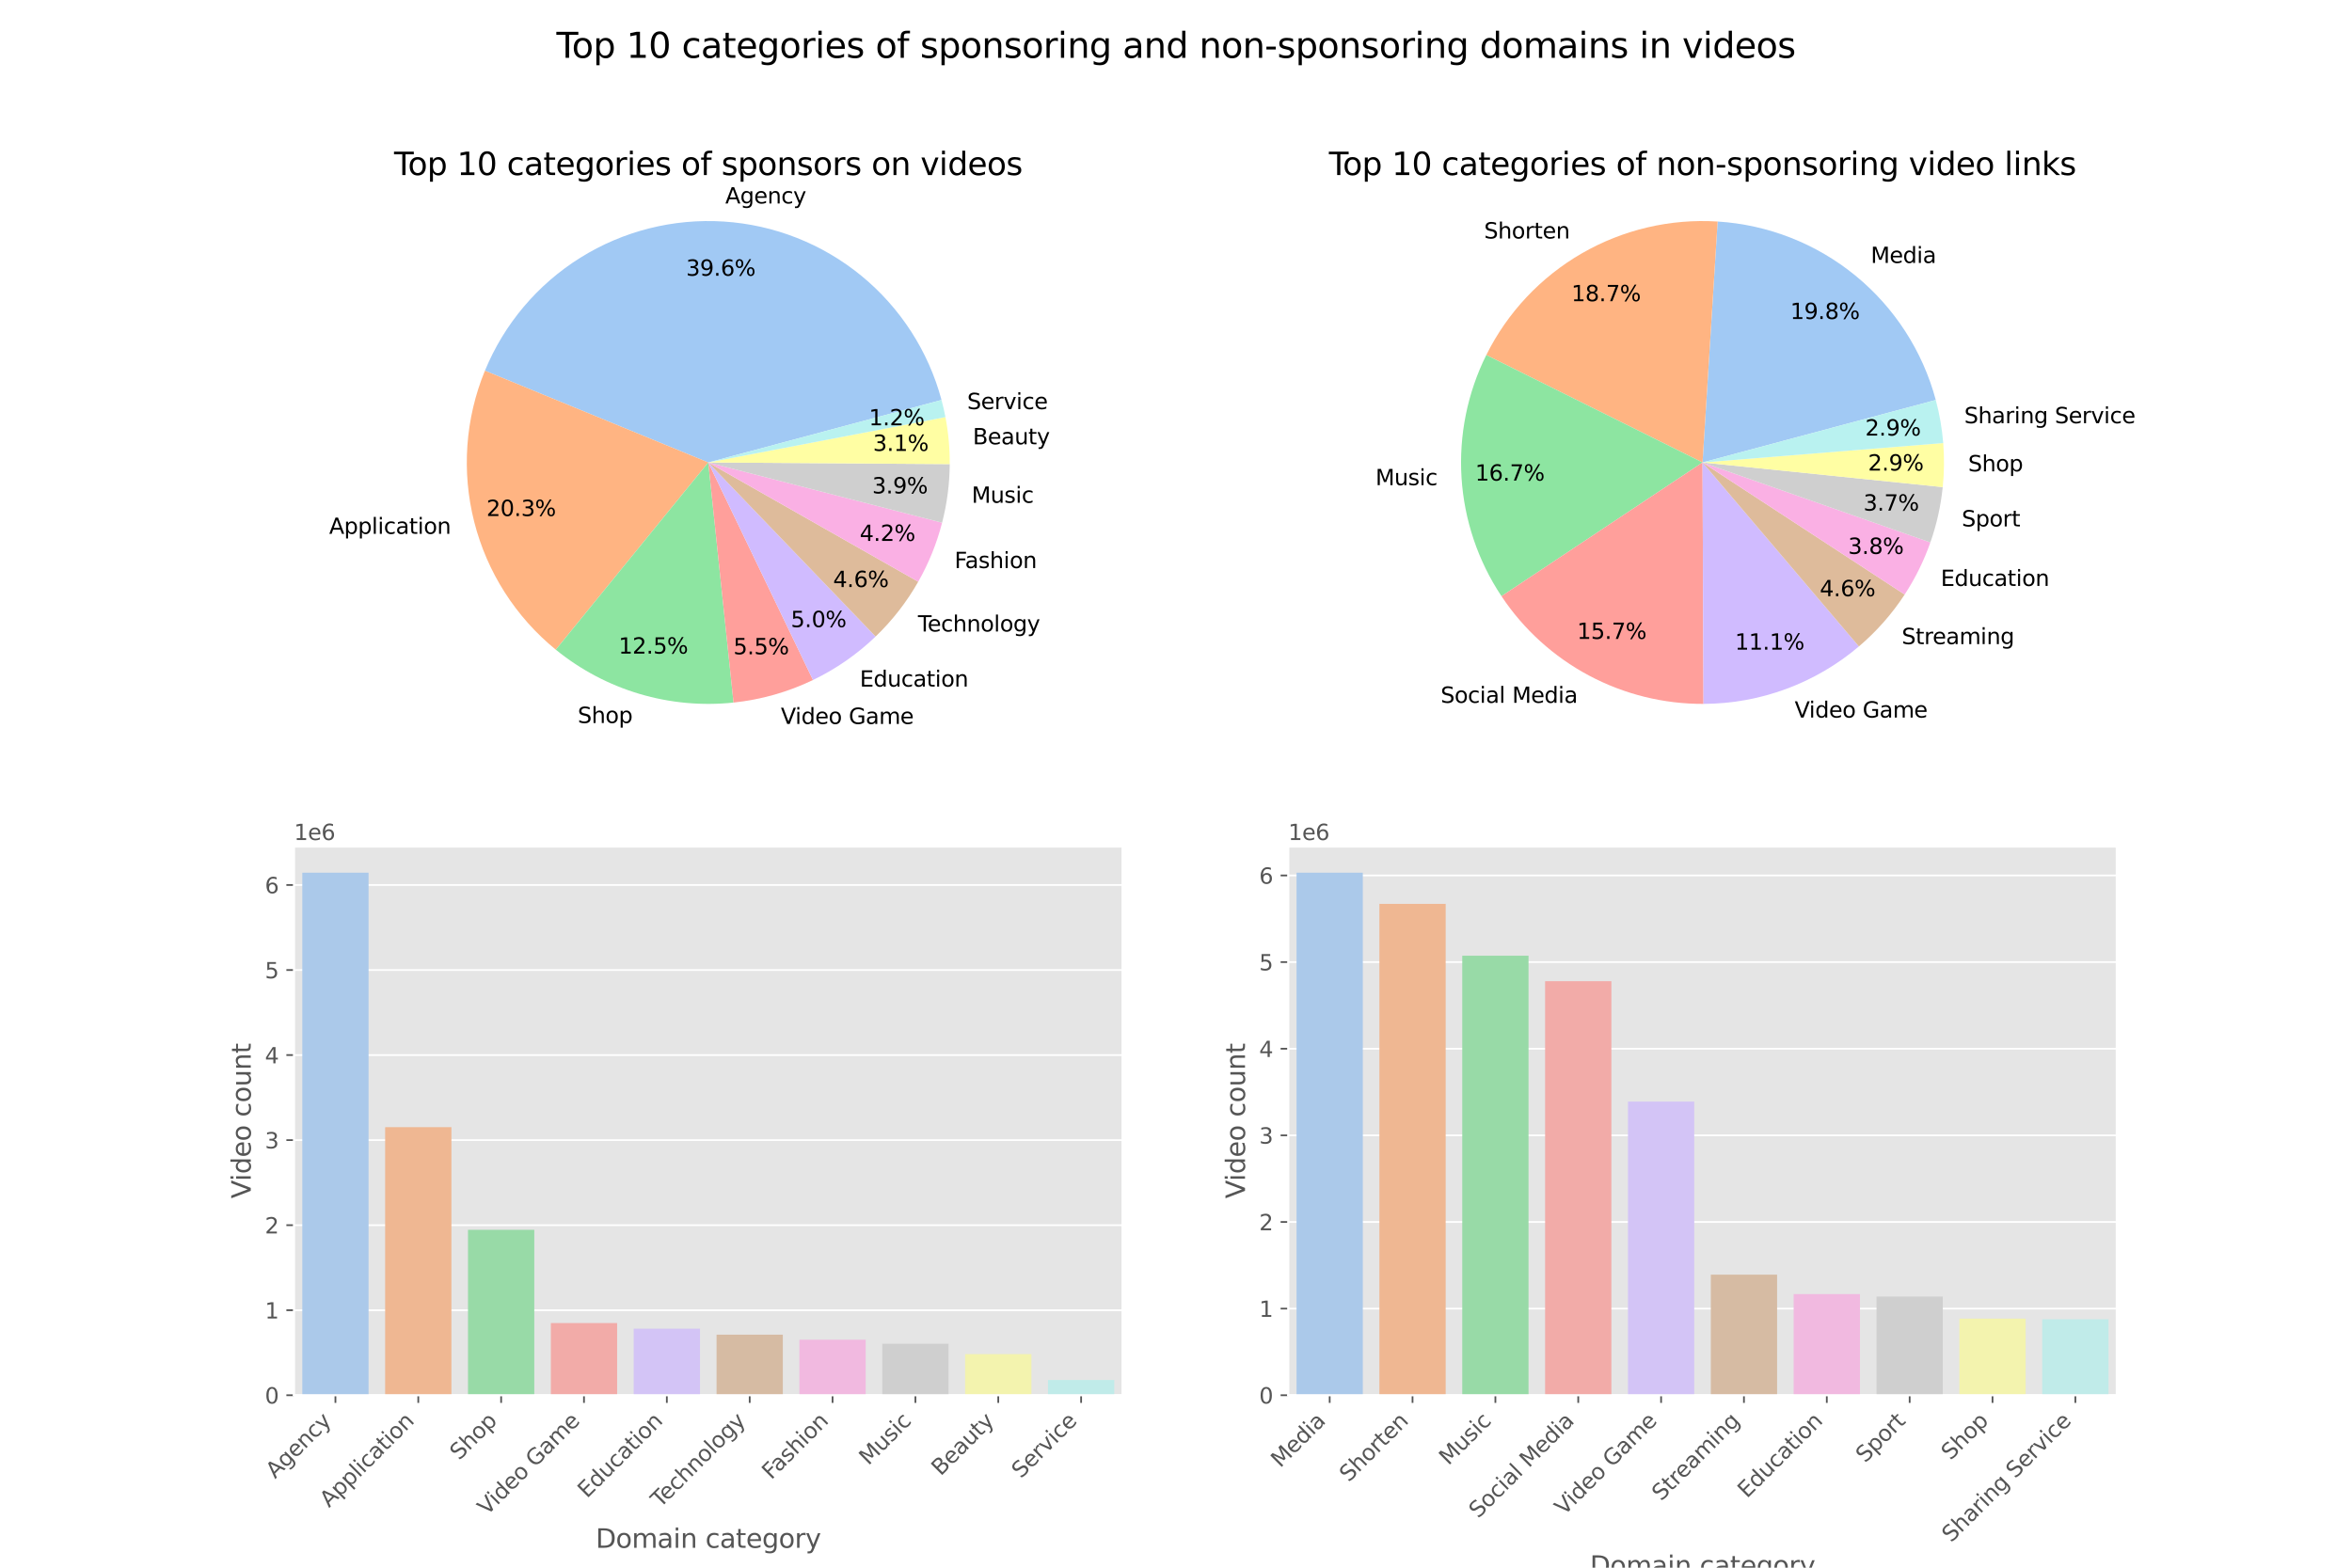 <?xml version="1.0" encoding="utf-8" standalone="no"?>
<!DOCTYPE svg PUBLIC "-//W3C//DTD SVG 1.1//EN"
  "http://www.w3.org/Graphics/SVG/1.1/DTD/svg11.dtd">
<svg xmlns:xlink="http://www.w3.org/1999/xlink" width="1080pt" height="720pt" viewBox="0 0 1080 720" xmlns="http://www.w3.org/2000/svg" version="1.1">
 <defs>
  <style type="text/css">*{stroke-linejoin: round; stroke-linecap: butt}</style>
 </defs>
 <g id="figure_1">
  <g id="patch_1">
   <path d="M 0 720 
L 1080 720 
L 1080 0 
L 0 0 
z
" style="fill: #ffffff"/>
  </g>
  <g id="axes_1">
   <g id="matplotlib.axis_1"/>
   <g id="matplotlib.axis_2"/>
   <g id="patch_2">
    <path d="M 432.329 183.702 
C 426.327 161.302 413.447 141.34 395.511 126.641 
C 377.575 111.942 355.471 103.233 332.329 101.748 
C 309.187 100.262 286.152 106.074 266.484 118.36 
C 246.816 130.646 231.489 148.797 222.673 170.246 
L 325.227 212.4 
L 432.329 183.702 
z
" style="fill: #a1c9f4"/>
   </g>
   <g id="patch_3">
    <path d="M 222.673 170.246 
C 213.623 192.263 211.899 216.62 217.759 239.692 
C 223.618 262.764 236.754 283.347 255.213 298.379 
L 325.227 212.4 
L 222.673 170.246 
z
" style="fill: #ffb482"/>
   </g>
   <g id="patch_4">
    <path d="M 255.213 298.379 
C 266.544 307.606 279.588 314.503 293.594 318.672 
C 307.599 322.841 322.292 324.2 336.825 322.672 
L 325.227 212.4 
L 255.213 298.379 
z
" style="fill: #8de5a1"/>
   </g>
   <g id="patch_5">
    <path d="M 336.825 322.672 
C 343.146 322.007 349.399 320.8 355.513 319.064 
C 361.628 317.327 367.582 315.069 373.31 312.312 
L 325.227 212.4 
L 336.825 322.672 
z
" style="fill: #ff9f9b"/>
   </g>
   <g id="patch_6">
    <path d="M 373.31 312.312 
C 378.592 309.77 383.664 306.813 388.479 303.469 
C 393.294 300.125 397.836 296.404 402.063 292.342 
L 325.227 212.4 
L 373.31 312.312 
z
" style="fill: #d0bbff"/>
   </g>
   <g id="patch_7">
    <path d="M 402.063 292.342 
C 405.908 288.646 409.482 284.677 412.757 280.466 
C 416.031 276.255 418.997 271.814 421.632 267.176 
L 325.227 212.4 
L 402.063 292.342 
z
" style="fill: #debb9b"/>
   </g>
   <g id="patch_8">
    <path d="M 421.632 267.176 
C 424.048 262.924 426.181 258.516 428.015 253.982 
C 429.849 249.448 431.381 244.798 432.601 240.062 
L 325.227 212.4 
L 421.632 267.176 
z
" style="fill: #fab0e4"/>
   </g>
   <g id="patch_9">
    <path d="M 432.601 240.062 
C 433.733 235.67 434.594 231.214 435.179 226.717 
C 435.765 222.22 436.074 217.692 436.105 213.157 
L 325.227 212.4 
L 432.601 240.062 
z
" style="fill: #cfcfcf"/>
   </g>
   <g id="patch_10">
    <path d="M 436.105 213.157 
C 436.129 209.536 435.977 205.915 435.647 202.309 
C 435.318 198.702 434.811 195.114 434.131 191.557 
L 325.227 212.4 
L 436.105 213.157 
z
" style="fill: #fffea3"/>
   </g>
   <g id="patch_11">
    <path d="M 434.131 191.557 
C 433.878 190.237 433.602 188.923 433.301 187.613 
C 433.001 186.304 432.677 185 432.329 183.702 
L 325.227 212.4 
L 434.131 191.557 
z
" style="fill: #b9f2f0"/>
   </g>
   <g id="text_1">
    <!-- Agency -->
    <g transform="translate(333.039 93.442)scale(0.1 -0.1)">
     <defs>
      <path id="DejaVuSans-41" d="M 2188 4044 
L 1331 1722 
L 3047 1722 
L 2188 4044 
z
M 1831 4666 
L 2547 4666 
L 4325 0 
L 3669 0 
L 3244 1197 
L 1141 1197 
L 716 0 
L 50 0 
L 1831 4666 
z
" transform="scale(0.016)"/>
      <path id="DejaVuSans-67" d="M 2906 1791 
Q 2906 2416 2648 2759 
Q 2391 3103 1925 3103 
Q 1463 3103 1205 2759 
Q 947 2416 947 1791 
Q 947 1169 1205 825 
Q 1463 481 1925 481 
Q 2391 481 2648 825 
Q 2906 1169 2906 1791 
z
M 3481 434 
Q 3481 -459 3084 -895 
Q 2688 -1331 1869 -1331 
Q 1566 -1331 1297 -1286 
Q 1028 -1241 775 -1147 
L 775 -588 
Q 1028 -725 1275 -790 
Q 1522 -856 1778 -856 
Q 2344 -856 2625 -561 
Q 2906 -266 2906 331 
L 2906 616 
Q 2728 306 2450 153 
Q 2172 0 1784 0 
Q 1141 0 747 490 
Q 353 981 353 1791 
Q 353 2603 747 3093 
Q 1141 3584 1784 3584 
Q 2172 3584 2450 3431 
Q 2728 3278 2906 2969 
L 2906 3500 
L 3481 3500 
L 3481 434 
z
" transform="scale(0.016)"/>
      <path id="DejaVuSans-65" d="M 3597 1894 
L 3597 1613 
L 953 1613 
Q 991 1019 1311 708 
Q 1631 397 2203 397 
Q 2534 397 2845 478 
Q 3156 559 3463 722 
L 3463 178 
Q 3153 47 2828 -22 
Q 2503 -91 2169 -91 
Q 1331 -91 842 396 
Q 353 884 353 1716 
Q 353 2575 817 3079 
Q 1281 3584 2069 3584 
Q 2775 3584 3186 3129 
Q 3597 2675 3597 1894 
z
M 3022 2063 
Q 3016 2534 2758 2815 
Q 2500 3097 2075 3097 
Q 1594 3097 1305 2825 
Q 1016 2553 972 2059 
L 3022 2063 
z
" transform="scale(0.016)"/>
      <path id="DejaVuSans-6e" d="M 3513 2113 
L 3513 0 
L 2938 0 
L 2938 2094 
Q 2938 2591 2744 2837 
Q 2550 3084 2163 3084 
Q 1697 3084 1428 2787 
Q 1159 2491 1159 1978 
L 1159 0 
L 581 0 
L 581 3500 
L 1159 3500 
L 1159 2956 
Q 1366 3272 1645 3428 
Q 1925 3584 2291 3584 
Q 2894 3584 3203 3211 
Q 3513 2838 3513 2113 
z
" transform="scale(0.016)"/>
      <path id="DejaVuSans-63" d="M 3122 3366 
L 3122 2828 
Q 2878 2963 2633 3030 
Q 2388 3097 2138 3097 
Q 1578 3097 1268 2742 
Q 959 2388 959 1747 
Q 959 1106 1268 751 
Q 1578 397 2138 397 
Q 2388 397 2633 464 
Q 2878 531 3122 666 
L 3122 134 
Q 2881 22 2623 -34 
Q 2366 -91 2075 -91 
Q 1284 -91 818 406 
Q 353 903 353 1747 
Q 353 2603 823 3093 
Q 1294 3584 2113 3584 
Q 2378 3584 2631 3529 
Q 2884 3475 3122 3366 
z
" transform="scale(0.016)"/>
      <path id="DejaVuSans-79" d="M 2059 -325 
Q 1816 -950 1584 -1140 
Q 1353 -1331 966 -1331 
L 506 -1331 
L 506 -850 
L 844 -850 
Q 1081 -850 1212 -737 
Q 1344 -625 1503 -206 
L 1606 56 
L 191 3500 
L 800 3500 
L 1894 763 
L 2988 3500 
L 3597 3500 
L 2059 -325 
z
" transform="scale(0.016)"/>
     </defs>
     <use xlink:href="#DejaVuSans-41"/>
     <use xlink:href="#DejaVuSans-67" x="68.408"/>
     <use xlink:href="#DejaVuSans-65" x="131.885"/>
     <use xlink:href="#DejaVuSans-6e" x="193.408"/>
     <use xlink:href="#DejaVuSans-63" x="256.787"/>
     <use xlink:href="#DejaVuSans-79" x="311.768"/>
    </g>
   </g>
   <g id="text_2">
    <!-- 39.6% -->
    <g transform="translate(315.025 126.638)scale(0.1 -0.1)">
     <defs>
      <path id="DejaVuSans-33" d="M 2597 2516 
Q 3050 2419 3304 2112 
Q 3559 1806 3559 1356 
Q 3559 666 3084 287 
Q 2609 -91 1734 -91 
Q 1441 -91 1130 -33 
Q 819 25 488 141 
L 488 750 
Q 750 597 1062 519 
Q 1375 441 1716 441 
Q 2309 441 2620 675 
Q 2931 909 2931 1356 
Q 2931 1769 2642 2001 
Q 2353 2234 1838 2234 
L 1294 2234 
L 1294 2753 
L 1863 2753 
Q 2328 2753 2575 2939 
Q 2822 3125 2822 3475 
Q 2822 3834 2567 4026 
Q 2313 4219 1838 4219 
Q 1578 4219 1281 4162 
Q 984 4106 628 3988 
L 628 4550 
Q 988 4650 1302 4700 
Q 1616 4750 1894 4750 
Q 2613 4750 3031 4423 
Q 3450 4097 3450 3541 
Q 3450 3153 3228 2886 
Q 3006 2619 2597 2516 
z
" transform="scale(0.016)"/>
      <path id="DejaVuSans-39" d="M 703 97 
L 703 672 
Q 941 559 1184 500 
Q 1428 441 1663 441 
Q 2288 441 2617 861 
Q 2947 1281 2994 2138 
Q 2813 1869 2534 1725 
Q 2256 1581 1919 1581 
Q 1219 1581 811 2004 
Q 403 2428 403 3163 
Q 403 3881 828 4315 
Q 1253 4750 1959 4750 
Q 2769 4750 3195 4129 
Q 3622 3509 3622 2328 
Q 3622 1225 3098 567 
Q 2575 -91 1691 -91 
Q 1453 -91 1209 -44 
Q 966 3 703 97 
z
M 1959 2075 
Q 2384 2075 2632 2365 
Q 2881 2656 2881 3163 
Q 2881 3666 2632 3958 
Q 2384 4250 1959 4250 
Q 1534 4250 1286 3958 
Q 1038 3666 1038 3163 
Q 1038 2656 1286 2365 
Q 1534 2075 1959 2075 
z
" transform="scale(0.016)"/>
      <path id="DejaVuSans-2e" d="M 684 794 
L 1344 794 
L 1344 0 
L 684 0 
L 684 794 
z
" transform="scale(0.016)"/>
      <path id="DejaVuSans-36" d="M 2113 2584 
Q 1688 2584 1439 2293 
Q 1191 2003 1191 1497 
Q 1191 994 1439 701 
Q 1688 409 2113 409 
Q 2538 409 2786 701 
Q 3034 994 3034 1497 
Q 3034 2003 2786 2293 
Q 2538 2584 2113 2584 
z
M 3366 4563 
L 3366 3988 
Q 3128 4100 2886 4159 
Q 2644 4219 2406 4219 
Q 1781 4219 1451 3797 
Q 1122 3375 1075 2522 
Q 1259 2794 1537 2939 
Q 1816 3084 2150 3084 
Q 2853 3084 3261 2657 
Q 3669 2231 3669 1497 
Q 3669 778 3244 343 
Q 2819 -91 2113 -91 
Q 1303 -91 875 529 
Q 447 1150 447 2328 
Q 447 3434 972 4092 
Q 1497 4750 2381 4750 
Q 2619 4750 2861 4703 
Q 3103 4656 3366 4563 
z
" transform="scale(0.016)"/>
      <path id="DejaVuSans-25" d="M 4653 2053 
Q 4381 2053 4226 1822 
Q 4072 1591 4072 1178 
Q 4072 772 4226 539 
Q 4381 306 4653 306 
Q 4919 306 5073 539 
Q 5228 772 5228 1178 
Q 5228 1588 5073 1820 
Q 4919 2053 4653 2053 
z
M 4653 2450 
Q 5147 2450 5437 2106 
Q 5728 1763 5728 1178 
Q 5728 594 5436 251 
Q 5144 -91 4653 -91 
Q 4153 -91 3862 251 
Q 3572 594 3572 1178 
Q 3572 1766 3864 2108 
Q 4156 2450 4653 2450 
z
M 1428 4353 
Q 1159 4353 1004 4120 
Q 850 3888 850 3481 
Q 850 3069 1003 2837 
Q 1156 2606 1428 2606 
Q 1700 2606 1854 2837 
Q 2009 3069 2009 3481 
Q 2009 3884 1853 4118 
Q 1697 4353 1428 4353 
z
M 4250 4750 
L 4750 4750 
L 1831 -91 
L 1331 -91 
L 4250 4750 
z
M 1428 4750 
Q 1922 4750 2215 4408 
Q 2509 4066 2509 3481 
Q 2509 2891 2217 2550 
Q 1925 2209 1428 2209 
Q 931 2209 642 2551 
Q 353 2894 353 3481 
Q 353 4063 643 4406 
Q 934 4750 1428 4750 
z
" transform="scale(0.016)"/>
     </defs>
     <use xlink:href="#DejaVuSans-33"/>
     <use xlink:href="#DejaVuSans-39" x="63.623"/>
     <use xlink:href="#DejaVuSans-2e" x="127.246"/>
     <use xlink:href="#DejaVuSans-36" x="159.033"/>
     <use xlink:href="#DejaVuSans-25" x="222.656"/>
    </g>
   </g>
   <g id="text_3">
    <!-- Application -->
    <g transform="translate(151.137 245.181)scale(0.1 -0.1)">
     <defs>
      <path id="DejaVuSans-70" d="M 1159 525 
L 1159 -1331 
L 581 -1331 
L 581 3500 
L 1159 3500 
L 1159 2969 
Q 1341 3281 1617 3432 
Q 1894 3584 2278 3584 
Q 2916 3584 3314 3078 
Q 3713 2572 3713 1747 
Q 3713 922 3314 415 
Q 2916 -91 2278 -91 
Q 1894 -91 1617 61 
Q 1341 213 1159 525 
z
M 3116 1747 
Q 3116 2381 2855 2742 
Q 2594 3103 2138 3103 
Q 1681 3103 1420 2742 
Q 1159 2381 1159 1747 
Q 1159 1113 1420 752 
Q 1681 391 2138 391 
Q 2594 391 2855 752 
Q 3116 1113 3116 1747 
z
" transform="scale(0.016)"/>
      <path id="DejaVuSans-6c" d="M 603 4863 
L 1178 4863 
L 1178 0 
L 603 0 
L 603 4863 
z
" transform="scale(0.016)"/>
      <path id="DejaVuSans-69" d="M 603 3500 
L 1178 3500 
L 1178 0 
L 603 0 
L 603 3500 
z
M 603 4863 
L 1178 4863 
L 1178 4134 
L 603 4134 
L 603 4863 
z
" transform="scale(0.016)"/>
      <path id="DejaVuSans-61" d="M 2194 1759 
Q 1497 1759 1228 1600 
Q 959 1441 959 1056 
Q 959 750 1161 570 
Q 1363 391 1709 391 
Q 2188 391 2477 730 
Q 2766 1069 2766 1631 
L 2766 1759 
L 2194 1759 
z
M 3341 1997 
L 3341 0 
L 2766 0 
L 2766 531 
Q 2569 213 2275 61 
Q 1981 -91 1556 -91 
Q 1019 -91 701 211 
Q 384 513 384 1019 
Q 384 1609 779 1909 
Q 1175 2209 1959 2209 
L 2766 2209 
L 2766 2266 
Q 2766 2663 2505 2880 
Q 2244 3097 1772 3097 
Q 1472 3097 1187 3025 
Q 903 2953 641 2809 
L 641 3341 
Q 956 3463 1253 3523 
Q 1550 3584 1831 3584 
Q 2591 3584 2966 3190 
Q 3341 2797 3341 1997 
z
" transform="scale(0.016)"/>
      <path id="DejaVuSans-74" d="M 1172 4494 
L 1172 3500 
L 2356 3500 
L 2356 3053 
L 1172 3053 
L 1172 1153 
Q 1172 725 1289 603 
Q 1406 481 1766 481 
L 2356 481 
L 2356 0 
L 1766 0 
Q 1100 0 847 248 
Q 594 497 594 1153 
L 594 3053 
L 172 3053 
L 172 3500 
L 594 3500 
L 594 4494 
L 1172 4494 
z
" transform="scale(0.016)"/>
      <path id="DejaVuSans-6f" d="M 1959 3097 
Q 1497 3097 1228 2736 
Q 959 2375 959 1747 
Q 959 1119 1226 758 
Q 1494 397 1959 397 
Q 2419 397 2687 759 
Q 2956 1122 2956 1747 
Q 2956 2369 2687 2733 
Q 2419 3097 1959 3097 
z
M 1959 3584 
Q 2709 3584 3137 3096 
Q 3566 2609 3566 1747 
Q 3566 888 3137 398 
Q 2709 -91 1959 -91 
Q 1206 -91 779 398 
Q 353 888 353 1747 
Q 353 2609 779 3096 
Q 1206 3584 1959 3584 
z
" transform="scale(0.016)"/>
     </defs>
     <use xlink:href="#DejaVuSans-41"/>
     <use xlink:href="#DejaVuSans-70" x="68.408"/>
     <use xlink:href="#DejaVuSans-70" x="131.885"/>
     <use xlink:href="#DejaVuSans-6c" x="195.361"/>
     <use xlink:href="#DejaVuSans-69" x="223.145"/>
     <use xlink:href="#DejaVuSans-63" x="250.928"/>
     <use xlink:href="#DejaVuSans-61" x="305.908"/>
     <use xlink:href="#DejaVuSans-74" x="367.188"/>
     <use xlink:href="#DejaVuSans-69" x="406.396"/>
     <use xlink:href="#DejaVuSans-6f" x="434.18"/>
     <use xlink:href="#DejaVuSans-6e" x="495.361"/>
    </g>
   </g>
   <g id="text_4">
    <!-- 20.3% -->
    <g transform="translate(223.369 236.993)scale(0.1 -0.1)">
     <defs>
      <path id="DejaVuSans-32" d="M 1228 531 
L 3431 531 
L 3431 0 
L 469 0 
L 469 531 
Q 828 903 1448 1529 
Q 2069 2156 2228 2338 
Q 2531 2678 2651 2914 
Q 2772 3150 2772 3378 
Q 2772 3750 2511 3984 
Q 2250 4219 1831 4219 
Q 1534 4219 1204 4116 
Q 875 4013 500 3803 
L 500 4441 
Q 881 4594 1212 4672 
Q 1544 4750 1819 4750 
Q 2544 4750 2975 4387 
Q 3406 4025 3406 3419 
Q 3406 3131 3298 2873 
Q 3191 2616 2906 2266 
Q 2828 2175 2409 1742 
Q 1991 1309 1228 531 
z
" transform="scale(0.016)"/>
      <path id="DejaVuSans-30" d="M 2034 4250 
Q 1547 4250 1301 3770 
Q 1056 3291 1056 2328 
Q 1056 1369 1301 889 
Q 1547 409 2034 409 
Q 2525 409 2770 889 
Q 3016 1369 3016 2328 
Q 3016 3291 2770 3770 
Q 2525 4250 2034 4250 
z
M 2034 4750 
Q 2819 4750 3233 4129 
Q 3647 3509 3647 2328 
Q 3647 1150 3233 529 
Q 2819 -91 2034 -91 
Q 1250 -91 836 529 
Q 422 1150 422 2328 
Q 422 3509 836 4129 
Q 1250 4750 2034 4750 
z
" transform="scale(0.016)"/>
     </defs>
     <use xlink:href="#DejaVuSans-32"/>
     <use xlink:href="#DejaVuSans-30" x="63.623"/>
     <use xlink:href="#DejaVuSans-2e" x="127.246"/>
     <use xlink:href="#DejaVuSans-33" x="159.033"/>
     <use xlink:href="#DejaVuSans-25" x="222.656"/>
    </g>
   </g>
   <g id="text_5">
    <!-- Shop -->
    <g transform="translate(265.277 332.058)scale(0.1 -0.1)">
     <defs>
      <path id="DejaVuSans-53" d="M 3425 4513 
L 3425 3897 
Q 3066 4069 2747 4153 
Q 2428 4238 2131 4238 
Q 1616 4238 1336 4038 
Q 1056 3838 1056 3469 
Q 1056 3159 1242 3001 
Q 1428 2844 1947 2747 
L 2328 2669 
Q 3034 2534 3370 2195 
Q 3706 1856 3706 1288 
Q 3706 609 3251 259 
Q 2797 -91 1919 -91 
Q 1588 -91 1214 -16 
Q 841 59 441 206 
L 441 856 
Q 825 641 1194 531 
Q 1563 422 1919 422 
Q 2459 422 2753 634 
Q 3047 847 3047 1241 
Q 3047 1584 2836 1778 
Q 2625 1972 2144 2069 
L 1759 2144 
Q 1053 2284 737 2584 
Q 422 2884 422 3419 
Q 422 4038 858 4394 
Q 1294 4750 2059 4750 
Q 2388 4750 2728 4690 
Q 3069 4631 3425 4513 
z
" transform="scale(0.016)"/>
      <path id="DejaVuSans-68" d="M 3513 2113 
L 3513 0 
L 2938 0 
L 2938 2094 
Q 2938 2591 2744 2837 
Q 2550 3084 2163 3084 
Q 1697 3084 1428 2787 
Q 1159 2491 1159 1978 
L 1159 0 
L 581 0 
L 581 4863 
L 1159 4863 
L 1159 2956 
Q 1366 3272 1645 3428 
Q 1925 3584 2291 3584 
Q 2894 3584 3203 3211 
Q 3513 2838 3513 2113 
z
" transform="scale(0.016)"/>
     </defs>
     <use xlink:href="#DejaVuSans-53"/>
     <use xlink:href="#DejaVuSans-68" x="63.477"/>
     <use xlink:href="#DejaVuSans-6f" x="126.855"/>
     <use xlink:href="#DejaVuSans-70" x="188.037"/>
    </g>
   </g>
   <g id="text_6">
    <!-- 12.5% -->
    <g transform="translate(284.037 300.177)scale(0.1 -0.1)">
     <defs>
      <path id="DejaVuSans-31" d="M 794 531 
L 1825 531 
L 1825 4091 
L 703 3866 
L 703 4441 
L 1819 4666 
L 2450 4666 
L 2450 531 
L 3481 531 
L 3481 0 
L 794 0 
L 794 531 
z
" transform="scale(0.016)"/>
      <path id="DejaVuSans-35" d="M 691 4666 
L 3169 4666 
L 3169 4134 
L 1269 4134 
L 1269 2991 
Q 1406 3038 1543 3061 
Q 1681 3084 1819 3084 
Q 2600 3084 3056 2656 
Q 3513 2228 3513 1497 
Q 3513 744 3044 326 
Q 2575 -91 1722 -91 
Q 1428 -91 1123 -41 
Q 819 9 494 109 
L 494 744 
Q 775 591 1075 516 
Q 1375 441 1709 441 
Q 2250 441 2565 725 
Q 2881 1009 2881 1497 
Q 2881 1984 2565 2268 
Q 2250 2553 1709 2553 
Q 1456 2553 1204 2497 
Q 953 2441 691 2322 
L 691 4666 
z
" transform="scale(0.016)"/>
     </defs>
     <use xlink:href="#DejaVuSans-31"/>
     <use xlink:href="#DejaVuSans-32" x="63.623"/>
     <use xlink:href="#DejaVuSans-2e" x="127.246"/>
     <use xlink:href="#DejaVuSans-35" x="159.033"/>
     <use xlink:href="#DejaVuSans-25" x="222.656"/>
    </g>
   </g>
   <g id="text_7">
    <!-- Video Game -->
    <g transform="translate(358.542 332.489)scale(0.1 -0.1)">
     <defs>
      <path id="DejaVuSans-56" d="M 1831 0 
L 50 4666 
L 709 4666 
L 2188 738 
L 3669 4666 
L 4325 4666 
L 2547 0 
L 1831 0 
z
" transform="scale(0.016)"/>
      <path id="DejaVuSans-64" d="M 2906 2969 
L 2906 4863 
L 3481 4863 
L 3481 0 
L 2906 0 
L 2906 525 
Q 2725 213 2448 61 
Q 2172 -91 1784 -91 
Q 1150 -91 751 415 
Q 353 922 353 1747 
Q 353 2572 751 3078 
Q 1150 3584 1784 3584 
Q 2172 3584 2448 3432 
Q 2725 3281 2906 2969 
z
M 947 1747 
Q 947 1113 1208 752 
Q 1469 391 1925 391 
Q 2381 391 2643 752 
Q 2906 1113 2906 1747 
Q 2906 2381 2643 2742 
Q 2381 3103 1925 3103 
Q 1469 3103 1208 2742 
Q 947 2381 947 1747 
z
" transform="scale(0.016)"/>
      <path id="DejaVuSans-20" transform="scale(0.016)"/>
      <path id="DejaVuSans-47" d="M 3809 666 
L 3809 1919 
L 2778 1919 
L 2778 2438 
L 4434 2438 
L 4434 434 
Q 4069 175 3628 42 
Q 3188 -91 2688 -91 
Q 1594 -91 976 548 
Q 359 1188 359 2328 
Q 359 3472 976 4111 
Q 1594 4750 2688 4750 
Q 3144 4750 3555 4637 
Q 3966 4525 4313 4306 
L 4313 3634 
Q 3963 3931 3569 4081 
Q 3175 4231 2741 4231 
Q 1884 4231 1454 3753 
Q 1025 3275 1025 2328 
Q 1025 1384 1454 906 
Q 1884 428 2741 428 
Q 3075 428 3337 486 
Q 3600 544 3809 666 
z
" transform="scale(0.016)"/>
      <path id="DejaVuSans-6d" d="M 3328 2828 
Q 3544 3216 3844 3400 
Q 4144 3584 4550 3584 
Q 5097 3584 5394 3201 
Q 5691 2819 5691 2113 
L 5691 0 
L 5113 0 
L 5113 2094 
Q 5113 2597 4934 2840 
Q 4756 3084 4391 3084 
Q 3944 3084 3684 2787 
Q 3425 2491 3425 1978 
L 3425 0 
L 2847 0 
L 2847 2094 
Q 2847 2600 2669 2842 
Q 2491 3084 2119 3084 
Q 1678 3084 1418 2786 
Q 1159 2488 1159 1978 
L 1159 0 
L 581 0 
L 581 3500 
L 1159 3500 
L 1159 2956 
Q 1356 3278 1631 3431 
Q 1906 3584 2284 3584 
Q 2666 3584 2933 3390 
Q 3200 3197 3328 2828 
z
" transform="scale(0.016)"/>
     </defs>
     <use xlink:href="#DejaVuSans-56"/>
     <use xlink:href="#DejaVuSans-69" x="66.158"/>
     <use xlink:href="#DejaVuSans-64" x="93.941"/>
     <use xlink:href="#DejaVuSans-65" x="157.418"/>
     <use xlink:href="#DejaVuSans-6f" x="218.941"/>
     <use xlink:href="#DejaVuSans-20" x="280.123"/>
     <use xlink:href="#DejaVuSans-47" x="311.91"/>
     <use xlink:href="#DejaVuSans-61" x="389.4"/>
     <use xlink:href="#DejaVuSans-6d" x="450.68"/>
     <use xlink:href="#DejaVuSans-65" x="548.092"/>
    </g>
   </g>
   <g id="text_8">
    <!-- 5.5% -->
    <g transform="translate(336.754 300.49)scale(0.1 -0.1)">
     <use xlink:href="#DejaVuSans-35"/>
     <use xlink:href="#DejaVuSans-2e" x="63.623"/>
     <use xlink:href="#DejaVuSans-35" x="95.41"/>
     <use xlink:href="#DejaVuSans-25" x="159.033"/>
    </g>
   </g>
   <g id="text_9">
    <!-- Education -->
    <g transform="translate(394.804 315.335)scale(0.1 -0.1)">
     <defs>
      <path id="DejaVuSans-45" d="M 628 4666 
L 3578 4666 
L 3578 4134 
L 1259 4134 
L 1259 2753 
L 3481 2753 
L 3481 2222 
L 1259 2222 
L 1259 531 
L 3634 531 
L 3634 0 
L 628 0 
L 628 4666 
z
" transform="scale(0.016)"/>
      <path id="DejaVuSans-75" d="M 544 1381 
L 544 3500 
L 1119 3500 
L 1119 1403 
Q 1119 906 1312 657 
Q 1506 409 1894 409 
Q 2359 409 2629 706 
Q 2900 1003 2900 1516 
L 2900 3500 
L 3475 3500 
L 3475 0 
L 2900 0 
L 2900 538 
Q 2691 219 2414 64 
Q 2138 -91 1772 -91 
Q 1169 -91 856 284 
Q 544 659 544 1381 
z
M 1991 3584 
L 1991 3584 
z
" transform="scale(0.016)"/>
     </defs>
     <use xlink:href="#DejaVuSans-45"/>
     <use xlink:href="#DejaVuSans-64" x="63.184"/>
     <use xlink:href="#DejaVuSans-75" x="126.66"/>
     <use xlink:href="#DejaVuSans-63" x="190.039"/>
     <use xlink:href="#DejaVuSans-61" x="245.02"/>
     <use xlink:href="#DejaVuSans-74" x="306.299"/>
     <use xlink:href="#DejaVuSans-69" x="345.508"/>
     <use xlink:href="#DejaVuSans-6f" x="373.291"/>
     <use xlink:href="#DejaVuSans-6e" x="434.473"/>
    </g>
   </g>
   <g id="text_10">
    <!-- 5.0% -->
    <g transform="translate(363.127 288.015)scale(0.1 -0.1)">
     <use xlink:href="#DejaVuSans-35"/>
     <use xlink:href="#DejaVuSans-2e" x="63.623"/>
     <use xlink:href="#DejaVuSans-30" x="95.41"/>
     <use xlink:href="#DejaVuSans-25" x="159.033"/>
    </g>
   </g>
   <g id="text_11">
    <!-- Technology -->
    <g transform="translate(421.51 290.032)scale(0.1 -0.1)">
     <defs>
      <path id="DejaVuSans-54" d="M -19 4666 
L 3928 4666 
L 3928 4134 
L 2272 4134 
L 2272 0 
L 1638 0 
L 1638 4134 
L -19 4134 
L -19 4666 
z
" transform="scale(0.016)"/>
     </defs>
     <use xlink:href="#DejaVuSans-54"/>
     <use xlink:href="#DejaVuSans-65" x="44.084"/>
     <use xlink:href="#DejaVuSans-63" x="105.607"/>
     <use xlink:href="#DejaVuSans-68" x="160.588"/>
     <use xlink:href="#DejaVuSans-6e" x="223.967"/>
     <use xlink:href="#DejaVuSans-6f" x="287.346"/>
     <use xlink:href="#DejaVuSans-6c" x="348.527"/>
     <use xlink:href="#DejaVuSans-6f" x="376.311"/>
     <use xlink:href="#DejaVuSans-67" x="437.492"/>
     <use xlink:href="#DejaVuSans-79" x="500.969"/>
    </g>
   </g>
   <g id="text_12">
    <!-- 4.6% -->
    <g transform="translate(382.548 269.612)scale(0.1 -0.1)">
     <defs>
      <path id="DejaVuSans-34" d="M 2419 4116 
L 825 1625 
L 2419 1625 
L 2419 4116 
z
M 2253 4666 
L 3047 4666 
L 3047 1625 
L 3713 1625 
L 3713 1100 
L 3047 1100 
L 3047 0 
L 2419 0 
L 2419 1100 
L 313 1100 
L 313 1709 
L 2253 4666 
z
" transform="scale(0.016)"/>
     </defs>
     <use xlink:href="#DejaVuSans-34"/>
     <use xlink:href="#DejaVuSans-2e" x="63.623"/>
     <use xlink:href="#DejaVuSans-36" x="95.41"/>
     <use xlink:href="#DejaVuSans-25" x="159.033"/>
    </g>
   </g>
   <g id="text_13">
    <!-- Fashion -->
    <g transform="translate(438.294 260.9)scale(0.1 -0.1)">
     <defs>
      <path id="DejaVuSans-46" d="M 628 4666 
L 3309 4666 
L 3309 4134 
L 1259 4134 
L 1259 2759 
L 3109 2759 
L 3109 2228 
L 1259 2228 
L 1259 0 
L 628 0 
L 628 4666 
z
" transform="scale(0.016)"/>
      <path id="DejaVuSans-73" d="M 2834 3397 
L 2834 2853 
Q 2591 2978 2328 3040 
Q 2066 3103 1784 3103 
Q 1356 3103 1142 2972 
Q 928 2841 928 2578 
Q 928 2378 1081 2264 
Q 1234 2150 1697 2047 
L 1894 2003 
Q 2506 1872 2764 1633 
Q 3022 1394 3022 966 
Q 3022 478 2636 193 
Q 2250 -91 1575 -91 
Q 1294 -91 989 -36 
Q 684 19 347 128 
L 347 722 
Q 666 556 975 473 
Q 1284 391 1588 391 
Q 1994 391 2212 530 
Q 2431 669 2431 922 
Q 2431 1156 2273 1281 
Q 2116 1406 1581 1522 
L 1381 1569 
Q 847 1681 609 1914 
Q 372 2147 372 2553 
Q 372 3047 722 3315 
Q 1072 3584 1716 3584 
Q 2034 3584 2315 3537 
Q 2597 3491 2834 3397 
z
" transform="scale(0.016)"/>
     </defs>
     <use xlink:href="#DejaVuSans-46"/>
     <use xlink:href="#DejaVuSans-61" x="48.395"/>
     <use xlink:href="#DejaVuSans-73" x="109.674"/>
     <use xlink:href="#DejaVuSans-68" x="161.773"/>
     <use xlink:href="#DejaVuSans-69" x="225.152"/>
     <use xlink:href="#DejaVuSans-6f" x="252.936"/>
     <use xlink:href="#DejaVuSans-6e" x="314.117"/>
    </g>
   </g>
   <g id="text_14">
    <!-- 4.2% -->
    <g transform="translate(394.755 248.425)scale(0.1 -0.1)">
     <use xlink:href="#DejaVuSans-34"/>
     <use xlink:href="#DejaVuSans-2e" x="63.623"/>
     <use xlink:href="#DejaVuSans-32" x="95.41"/>
     <use xlink:href="#DejaVuSans-25" x="159.033"/>
    </g>
   </g>
   <g id="text_15">
    <!-- Music -->
    <g transform="translate(446.174 230.908)scale(0.1 -0.1)">
     <defs>
      <path id="DejaVuSans-4d" d="M 628 4666 
L 1569 4666 
L 2759 1491 
L 3956 4666 
L 4897 4666 
L 4897 0 
L 4281 0 
L 4281 4097 
L 3078 897 
L 2444 897 
L 1241 4097 
L 1241 0 
L 628 0 
L 628 4666 
z
" transform="scale(0.016)"/>
     </defs>
     <use xlink:href="#DejaVuSans-4d"/>
     <use xlink:href="#DejaVuSans-75" x="86.279"/>
     <use xlink:href="#DejaVuSans-73" x="149.658"/>
     <use xlink:href="#DejaVuSans-69" x="201.758"/>
     <use xlink:href="#DejaVuSans-63" x="229.541"/>
    </g>
   </g>
   <g id="text_16">
    <!-- 3.9% -->
    <g transform="translate(400.486 226.613)scale(0.1 -0.1)">
     <use xlink:href="#DejaVuSans-33"/>
     <use xlink:href="#DejaVuSans-2e" x="63.623"/>
     <use xlink:href="#DejaVuSans-39" x="95.41"/>
     <use xlink:href="#DejaVuSans-25" x="159.033"/>
    </g>
   </g>
   <g id="text_17">
    <!-- Beauty -->
    <g transform="translate(446.689 204.059)scale(0.1 -0.1)">
     <defs>
      <path id="DejaVuSans-42" d="M 1259 2228 
L 1259 519 
L 2272 519 
Q 2781 519 3026 730 
Q 3272 941 3272 1375 
Q 3272 1813 3026 2020 
Q 2781 2228 2272 2228 
L 1259 2228 
z
M 1259 4147 
L 1259 2741 
L 2194 2741 
Q 2656 2741 2882 2914 
Q 3109 3088 3109 3444 
Q 3109 3797 2882 3972 
Q 2656 4147 2194 4147 
L 1259 4147 
z
M 628 4666 
L 2241 4666 
Q 2963 4666 3353 4366 
Q 3744 4066 3744 3513 
Q 3744 3084 3544 2831 
Q 3344 2578 2956 2516 
Q 3422 2416 3680 2098 
Q 3938 1781 3938 1306 
Q 3938 681 3513 340 
Q 3088 0 2303 0 
L 628 0 
L 628 4666 
z
" transform="scale(0.016)"/>
     </defs>
     <use xlink:href="#DejaVuSans-42"/>
     <use xlink:href="#DejaVuSans-65" x="68.604"/>
     <use xlink:href="#DejaVuSans-61" x="130.127"/>
     <use xlink:href="#DejaVuSans-75" x="191.406"/>
     <use xlink:href="#DejaVuSans-74" x="254.785"/>
     <use xlink:href="#DejaVuSans-79" x="293.994"/>
    </g>
   </g>
   <g id="text_18">
    <!-- 3.1% -->
    <g transform="translate(400.861 207.086)scale(0.1 -0.1)">
     <use xlink:href="#DejaVuSans-33"/>
     <use xlink:href="#DejaVuSans-2e" x="63.623"/>
     <use xlink:href="#DejaVuSans-31" x="95.41"/>
     <use xlink:href="#DejaVuSans-25" x="159.033"/>
    </g>
   </g>
   <g id="text_19">
    <!-- Service -->
    <g transform="translate(444.109 187.894)scale(0.1 -0.1)">
     <defs>
      <path id="DejaVuSans-72" d="M 2631 2963 
Q 2534 3019 2420 3045 
Q 2306 3072 2169 3072 
Q 1681 3072 1420 2755 
Q 1159 2438 1159 1844 
L 1159 0 
L 581 0 
L 581 3500 
L 1159 3500 
L 1159 2956 
Q 1341 3275 1631 3429 
Q 1922 3584 2338 3584 
Q 2397 3584 2469 3576 
Q 2541 3569 2628 3553 
L 2631 2963 
z
" transform="scale(0.016)"/>
      <path id="DejaVuSans-76" d="M 191 3500 
L 800 3500 
L 1894 563 
L 2988 3500 
L 3597 3500 
L 2284 0 
L 1503 0 
L 191 3500 
z
" transform="scale(0.016)"/>
     </defs>
     <use xlink:href="#DejaVuSans-53"/>
     <use xlink:href="#DejaVuSans-65" x="63.477"/>
     <use xlink:href="#DejaVuSans-72" x="125"/>
     <use xlink:href="#DejaVuSans-76" x="166.113"/>
     <use xlink:href="#DejaVuSans-69" x="225.293"/>
     <use xlink:href="#DejaVuSans-63" x="253.076"/>
     <use xlink:href="#DejaVuSans-65" x="308.057"/>
    </g>
   </g>
   <g id="text_20">
    <!-- 1.2% -->
    <g transform="translate(398.984 195.33)scale(0.1 -0.1)">
     <use xlink:href="#DejaVuSans-31"/>
     <use xlink:href="#DejaVuSans-2e" x="63.623"/>
     <use xlink:href="#DejaVuSans-32" x="95.41"/>
     <use xlink:href="#DejaVuSans-25" x="159.033"/>
    </g>
   </g>
   <g id="text_21">
    <!-- Top 10 categories of sponsors on videos -->
    <g transform="translate(180.96 80.4)scale(0.144 -0.144)">
     <defs>
      <path id="DejaVuSans-66" d="M 2375 4863 
L 2375 4384 
L 1825 4384 
Q 1516 4384 1395 4259 
Q 1275 4134 1275 3809 
L 1275 3500 
L 2222 3500 
L 2222 3053 
L 1275 3053 
L 1275 0 
L 697 0 
L 697 3053 
L 147 3053 
L 147 3500 
L 697 3500 
L 697 3744 
Q 697 4328 969 4595 
Q 1241 4863 1831 4863 
L 2375 4863 
z
" transform="scale(0.016)"/>
     </defs>
     <use xlink:href="#DejaVuSans-54"/>
     <use xlink:href="#DejaVuSans-6f" x="44.084"/>
     <use xlink:href="#DejaVuSans-70" x="105.266"/>
     <use xlink:href="#DejaVuSans-20" x="168.742"/>
     <use xlink:href="#DejaVuSans-31" x="200.529"/>
     <use xlink:href="#DejaVuSans-30" x="264.152"/>
     <use xlink:href="#DejaVuSans-20" x="327.775"/>
     <use xlink:href="#DejaVuSans-63" x="359.562"/>
     <use xlink:href="#DejaVuSans-61" x="414.543"/>
     <use xlink:href="#DejaVuSans-74" x="475.822"/>
     <use xlink:href="#DejaVuSans-65" x="515.031"/>
     <use xlink:href="#DejaVuSans-67" x="576.555"/>
     <use xlink:href="#DejaVuSans-6f" x="640.031"/>
     <use xlink:href="#DejaVuSans-72" x="701.213"/>
     <use xlink:href="#DejaVuSans-69" x="742.326"/>
     <use xlink:href="#DejaVuSans-65" x="770.109"/>
     <use xlink:href="#DejaVuSans-73" x="831.633"/>
     <use xlink:href="#DejaVuSans-20" x="883.732"/>
     <use xlink:href="#DejaVuSans-6f" x="915.52"/>
     <use xlink:href="#DejaVuSans-66" x="976.701"/>
     <use xlink:href="#DejaVuSans-20" x="1011.906"/>
     <use xlink:href="#DejaVuSans-73" x="1043.693"/>
     <use xlink:href="#DejaVuSans-70" x="1095.793"/>
     <use xlink:href="#DejaVuSans-6f" x="1159.27"/>
     <use xlink:href="#DejaVuSans-6e" x="1220.451"/>
     <use xlink:href="#DejaVuSans-73" x="1283.83"/>
     <use xlink:href="#DejaVuSans-6f" x="1335.93"/>
     <use xlink:href="#DejaVuSans-72" x="1397.111"/>
     <use xlink:href="#DejaVuSans-73" x="1438.225"/>
     <use xlink:href="#DejaVuSans-20" x="1490.324"/>
     <use xlink:href="#DejaVuSans-6f" x="1522.111"/>
     <use xlink:href="#DejaVuSans-6e" x="1583.293"/>
     <use xlink:href="#DejaVuSans-20" x="1646.672"/>
     <use xlink:href="#DejaVuSans-76" x="1678.459"/>
     <use xlink:href="#DejaVuSans-69" x="1737.639"/>
     <use xlink:href="#DejaVuSans-64" x="1765.422"/>
     <use xlink:href="#DejaVuSans-65" x="1828.898"/>
     <use xlink:href="#DejaVuSans-6f" x="1890.422"/>
     <use xlink:href="#DejaVuSans-73" x="1951.604"/>
    </g>
   </g>
  </g>
  <g id="axes_2">
   <g id="matplotlib.axis_3"/>
   <g id="matplotlib.axis_4"/>
   <g id="patch_12">
    <path d="M 888.875 183.702 
C 882.865 161.274 869.96 141.29 851.989 126.586 
C 834.019 111.882 811.876 103.188 788.702 101.737 
L 781.773 212.4 
L 888.875 183.702 
z
" style="fill: #a1c9f4"/>
   </g>
   <g id="patch_13">
    <path d="M 788.702 101.737 
C 766.931 100.373 745.235 105.465 726.343 116.369 
C 707.45 127.274 692.19 143.515 682.481 163.049 
L 781.773 212.4 
L 788.702 101.737 
z
" style="fill: #ffb482"/>
   </g>
   <g id="patch_14">
    <path d="M 682.481 163.049 
C 673.809 180.497 669.887 199.926 671.112 219.372 
C 672.337 238.818 678.667 257.601 689.46 273.823 
L 781.773 212.4 
L 682.481 163.049 
z
" style="fill: #8de5a1"/>
   </g>
   <g id="patch_15">
    <path d="M 689.46 273.823 
C 699.622 289.095 713.418 301.61 729.605 310.241 
C 745.793 318.872 763.872 323.353 782.217 323.279 
L 781.773 212.4 
L 689.46 273.823 
z
" style="fill: #ff9f9b"/>
   </g>
   <g id="patch_16">
    <path d="M 782.217 323.279 
C 795.193 323.227 808.06 320.898 820.231 316.397 
C 832.402 311.896 843.689 305.293 853.577 296.89 
L 781.773 212.4 
L 782.217 323.279 
z
" style="fill: #d0bbff"/>
   </g>
   <g id="patch_17">
    <path d="M 853.577 296.89 
C 857.628 293.447 861.426 289.717 864.942 285.729 
C 868.459 281.741 871.683 277.506 874.592 273.055 
L 781.773 212.4 
L 853.577 296.89 
z
" style="fill: #debb9b"/>
   </g>
   <g id="patch_18">
    <path d="M 874.592 273.055 
C 877.031 269.322 879.243 265.446 881.215 261.447 
C 883.187 257.448 884.917 253.334 886.394 249.126 
L 781.773 212.4 
L 874.592 273.055 
z
" style="fill: #fab0e4"/>
   </g>
   <g id="patch_19">
    <path d="M 886.394 249.126 
C 887.835 245.02 889.033 240.833 889.983 236.587 
C 890.932 232.34 891.63 228.041 892.074 223.712 
L 781.773 212.4 
L 886.394 249.126 
z
" style="fill: #cfcfcf"/>
   </g>
   <g id="patch_20">
    <path d="M 892.074 223.712 
C 892.419 220.352 892.61 216.978 892.646 213.6 
C 892.683 210.222 892.565 206.844 892.293 203.477 
L 781.773 212.4 
L 892.074 223.712 
z
" style="fill: #fffea3"/>
   </g>
   <g id="patch_21">
    <path d="M 892.293 203.477 
C 892.024 200.138 891.603 196.813 891.032 193.512 
C 890.462 190.211 889.742 186.938 888.875 183.702 
L 781.773 212.4 
L 892.293 203.477 
z
" style="fill: #b9f2f0"/>
   </g>
   <g id="text_22">
    <!-- Media -->
    <g transform="translate(859.011 120.764)scale(0.1 -0.1)">
     <use xlink:href="#DejaVuSans-4d"/>
     <use xlink:href="#DejaVuSans-65" x="86.279"/>
     <use xlink:href="#DejaVuSans-64" x="147.803"/>
     <use xlink:href="#DejaVuSans-69" x="211.279"/>
     <use xlink:href="#DejaVuSans-61" x="239.062"/>
    </g>
   </g>
   <g id="text_23">
    <!-- 19.8% -->
    <g transform="translate(822.062 146.508)scale(0.1 -0.1)">
     <defs>
      <path id="DejaVuSans-38" d="M 2034 2216 
Q 1584 2216 1326 1975 
Q 1069 1734 1069 1313 
Q 1069 891 1326 650 
Q 1584 409 2034 409 
Q 2484 409 2743 651 
Q 3003 894 3003 1313 
Q 3003 1734 2745 1975 
Q 2488 2216 2034 2216 
z
M 1403 2484 
Q 997 2584 770 2862 
Q 544 3141 544 3541 
Q 544 4100 942 4425 
Q 1341 4750 2034 4750 
Q 2731 4750 3128 4425 
Q 3525 4100 3525 3541 
Q 3525 3141 3298 2862 
Q 3072 2584 2669 2484 
Q 3125 2378 3379 2068 
Q 3634 1759 3634 1313 
Q 3634 634 3220 271 
Q 2806 -91 2034 -91 
Q 1263 -91 848 271 
Q 434 634 434 1313 
Q 434 1759 690 2068 
Q 947 2378 1403 2484 
z
M 1172 3481 
Q 1172 3119 1398 2916 
Q 1625 2713 2034 2713 
Q 2441 2713 2670 2916 
Q 2900 3119 2900 3481 
Q 2900 3844 2670 4047 
Q 2441 4250 2034 4250 
Q 1625 4250 1398 4047 
Q 1172 3844 1172 3481 
z
" transform="scale(0.016)"/>
     </defs>
     <use xlink:href="#DejaVuSans-31"/>
     <use xlink:href="#DejaVuSans-39" x="63.623"/>
     <use xlink:href="#DejaVuSans-2e" x="127.246"/>
     <use xlink:href="#DejaVuSans-38" x="159.033"/>
     <use xlink:href="#DejaVuSans-25" x="222.656"/>
    </g>
   </g>
   <g id="text_24">
    <!-- Shorten -->
    <g transform="translate(681.473 109.526)scale(0.1 -0.1)">
     <use xlink:href="#DejaVuSans-53"/>
     <use xlink:href="#DejaVuSans-68" x="63.477"/>
     <use xlink:href="#DejaVuSans-6f" x="126.855"/>
     <use xlink:href="#DejaVuSans-72" x="188.037"/>
     <use xlink:href="#DejaVuSans-74" x="229.15"/>
     <use xlink:href="#DejaVuSans-65" x="268.359"/>
     <use xlink:href="#DejaVuSans-6e" x="329.883"/>
    </g>
   </g>
   <g id="text_25">
    <!-- 18.7% -->
    <g transform="translate(721.545 138.335)scale(0.1 -0.1)">
     <defs>
      <path id="DejaVuSans-37" d="M 525 4666 
L 3525 4666 
L 3525 4397 
L 1831 0 
L 1172 0 
L 2766 4134 
L 525 4134 
L 525 4666 
z
" transform="scale(0.016)"/>
     </defs>
     <use xlink:href="#DejaVuSans-31"/>
     <use xlink:href="#DejaVuSans-38" x="63.623"/>
     <use xlink:href="#DejaVuSans-2e" x="127.246"/>
     <use xlink:href="#DejaVuSans-37" x="159.033"/>
     <use xlink:href="#DejaVuSans-25" x="222.656"/>
    </g>
   </g>
   <g id="text_26">
    <!-- Music -->
    <g transform="translate(631.595 222.829)scale(0.1 -0.1)">
     <use xlink:href="#DejaVuSans-4d"/>
     <use xlink:href="#DejaVuSans-75" x="86.279"/>
     <use xlink:href="#DejaVuSans-73" x="149.658"/>
     <use xlink:href="#DejaVuSans-69" x="201.758"/>
     <use xlink:href="#DejaVuSans-63" x="229.541"/>
    </g>
   </g>
   <g id="text_27">
    <!-- 16.7% -->
    <g transform="translate(677.361 220.737)scale(0.1 -0.1)">
     <use xlink:href="#DejaVuSans-31"/>
     <use xlink:href="#DejaVuSans-36" x="63.623"/>
     <use xlink:href="#DejaVuSans-2e" x="127.246"/>
     <use xlink:href="#DejaVuSans-37" x="159.033"/>
     <use xlink:href="#DejaVuSans-25" x="222.656"/>
    </g>
   </g>
   <g id="text_28">
    <!-- Social Media -->
    <g transform="translate(661.524 322.785)scale(0.1 -0.1)">
     <use xlink:href="#DejaVuSans-53"/>
     <use xlink:href="#DejaVuSans-6f" x="63.477"/>
     <use xlink:href="#DejaVuSans-63" x="124.658"/>
     <use xlink:href="#DejaVuSans-69" x="179.639"/>
     <use xlink:href="#DejaVuSans-61" x="207.422"/>
     <use xlink:href="#DejaVuSans-6c" x="268.701"/>
     <use xlink:href="#DejaVuSans-20" x="296.484"/>
     <use xlink:href="#DejaVuSans-4d" x="328.271"/>
     <use xlink:href="#DejaVuSans-65" x="414.551"/>
     <use xlink:href="#DejaVuSans-64" x="476.074"/>
     <use xlink:href="#DejaVuSans-69" x="539.551"/>
     <use xlink:href="#DejaVuSans-61" x="567.334"/>
    </g>
   </g>
   <g id="text_29">
    <!-- 15.7% -->
    <g transform="translate(724.155 293.432)scale(0.1 -0.1)">
     <use xlink:href="#DejaVuSans-31"/>
     <use xlink:href="#DejaVuSans-35" x="63.623"/>
     <use xlink:href="#DejaVuSans-2e" x="127.246"/>
     <use xlink:href="#DejaVuSans-37" x="159.033"/>
     <use xlink:href="#DejaVuSans-25" x="222.656"/>
    </g>
   </g>
   <g id="text_30">
    <!-- Video Game -->
    <g transform="translate(824.077 329.556)scale(0.1 -0.1)">
     <use xlink:href="#DejaVuSans-56"/>
     <use xlink:href="#DejaVuSans-69" x="66.158"/>
     <use xlink:href="#DejaVuSans-64" x="93.941"/>
     <use xlink:href="#DejaVuSans-65" x="157.418"/>
     <use xlink:href="#DejaVuSans-6f" x="218.941"/>
     <use xlink:href="#DejaVuSans-20" x="280.123"/>
     <use xlink:href="#DejaVuSans-47" x="311.91"/>
     <use xlink:href="#DejaVuSans-61" x="389.4"/>
     <use xlink:href="#DejaVuSans-6d" x="450.68"/>
     <use xlink:href="#DejaVuSans-65" x="548.092"/>
    </g>
   </g>
   <g id="text_31">
    <!-- 11.1% -->
    <g transform="translate(796.656 298.357)scale(0.1 -0.1)">
     <use xlink:href="#DejaVuSans-31"/>
     <use xlink:href="#DejaVuSans-31" x="63.623"/>
     <use xlink:href="#DejaVuSans-2e" x="127.246"/>
     <use xlink:href="#DejaVuSans-31" x="159.033"/>
     <use xlink:href="#DejaVuSans-25" x="222.656"/>
    </g>
   </g>
   <g id="text_32">
    <!-- Streaming -->
    <g transform="translate(873.259 295.822)scale(0.1 -0.1)">
     <use xlink:href="#DejaVuSans-53"/>
     <use xlink:href="#DejaVuSans-74" x="63.477"/>
     <use xlink:href="#DejaVuSans-72" x="102.686"/>
     <use xlink:href="#DejaVuSans-65" x="141.549"/>
     <use xlink:href="#DejaVuSans-61" x="203.072"/>
     <use xlink:href="#DejaVuSans-6d" x="264.352"/>
     <use xlink:href="#DejaVuSans-69" x="361.764"/>
     <use xlink:href="#DejaVuSans-6e" x="389.547"/>
     <use xlink:href="#DejaVuSans-67" x="452.926"/>
    </g>
   </g>
   <g id="text_33">
    <!-- 4.6% -->
    <g transform="translate(835.606 273.823)scale(0.1 -0.1)">
     <use xlink:href="#DejaVuSans-34"/>
     <use xlink:href="#DejaVuSans-2e" x="63.623"/>
     <use xlink:href="#DejaVuSans-36" x="95.41"/>
     <use xlink:href="#DejaVuSans-25" x="159.033"/>
    </g>
   </g>
   <g id="text_34">
    <!-- Education -->
    <g transform="translate(891.159 269.111)scale(0.1 -0.1)">
     <use xlink:href="#DejaVuSans-45"/>
     <use xlink:href="#DejaVuSans-64" x="63.184"/>
     <use xlink:href="#DejaVuSans-75" x="126.66"/>
     <use xlink:href="#DejaVuSans-63" x="190.039"/>
     <use xlink:href="#DejaVuSans-61" x="245.02"/>
     <use xlink:href="#DejaVuSans-74" x="306.299"/>
     <use xlink:href="#DejaVuSans-69" x="345.508"/>
     <use xlink:href="#DejaVuSans-6f" x="373.291"/>
     <use xlink:href="#DejaVuSans-6e" x="434.473"/>
    </g>
   </g>
   <g id="text_35">
    <!-- 3.8% -->
    <g transform="translate(848.624 254.397)scale(0.1 -0.1)">
     <use xlink:href="#DejaVuSans-33"/>
     <use xlink:href="#DejaVuSans-2e" x="63.623"/>
     <use xlink:href="#DejaVuSans-38" x="95.41"/>
     <use xlink:href="#DejaVuSans-25" x="159.033"/>
    </g>
   </g>
   <g id="text_36">
    <!-- Sport -->
    <g transform="translate(900.804 241.765)scale(0.1 -0.1)">
     <use xlink:href="#DejaVuSans-53"/>
     <use xlink:href="#DejaVuSans-70" x="63.477"/>
     <use xlink:href="#DejaVuSans-6f" x="126.953"/>
     <use xlink:href="#DejaVuSans-72" x="188.135"/>
     <use xlink:href="#DejaVuSans-74" x="229.248"/>
    </g>
   </g>
   <g id="text_37">
    <!-- 3.7% -->
    <g transform="translate(855.638 234.509)scale(0.1 -0.1)">
     <use xlink:href="#DejaVuSans-33"/>
     <use xlink:href="#DejaVuSans-2e" x="63.623"/>
     <use xlink:href="#DejaVuSans-37" x="95.41"/>
     <use xlink:href="#DejaVuSans-25" x="159.033"/>
    </g>
   </g>
   <g id="text_38">
    <!-- Shop -->
    <g transform="translate(903.734 216.479)scale(0.1 -0.1)">
     <use xlink:href="#DejaVuSans-53"/>
     <use xlink:href="#DejaVuSans-68" x="63.477"/>
     <use xlink:href="#DejaVuSans-6f" x="126.855"/>
     <use xlink:href="#DejaVuSans-70" x="188.037"/>
    </g>
   </g>
   <g id="text_39">
    <!-- 2.9% -->
    <g transform="translate(857.769 216.119)scale(0.1 -0.1)">
     <use xlink:href="#DejaVuSans-32"/>
     <use xlink:href="#DejaVuSans-2e" x="63.623"/>
     <use xlink:href="#DejaVuSans-39" x="95.41"/>
     <use xlink:href="#DejaVuSans-25" x="159.033"/>
    </g>
   </g>
   <g id="text_40">
    <!-- Sharing Service -->
    <g transform="translate(901.958 194.383)scale(0.1 -0.1)">
     <use xlink:href="#DejaVuSans-53"/>
     <use xlink:href="#DejaVuSans-68" x="63.477"/>
     <use xlink:href="#DejaVuSans-61" x="126.855"/>
     <use xlink:href="#DejaVuSans-72" x="188.135"/>
     <use xlink:href="#DejaVuSans-69" x="229.248"/>
     <use xlink:href="#DejaVuSans-6e" x="257.031"/>
     <use xlink:href="#DejaVuSans-67" x="320.41"/>
     <use xlink:href="#DejaVuSans-20" x="383.887"/>
     <use xlink:href="#DejaVuSans-53" x="415.674"/>
     <use xlink:href="#DejaVuSans-65" x="479.15"/>
     <use xlink:href="#DejaVuSans-72" x="540.674"/>
     <use xlink:href="#DejaVuSans-76" x="581.787"/>
     <use xlink:href="#DejaVuSans-69" x="640.967"/>
     <use xlink:href="#DejaVuSans-63" x="668.75"/>
     <use xlink:href="#DejaVuSans-65" x="723.73"/>
    </g>
   </g>
   <g id="text_41">
    <!-- 2.9% -->
    <g transform="translate(856.478 200.049)scale(0.1 -0.1)">
     <use xlink:href="#DejaVuSans-32"/>
     <use xlink:href="#DejaVuSans-2e" x="63.623"/>
     <use xlink:href="#DejaVuSans-39" x="95.41"/>
     <use xlink:href="#DejaVuSans-25" x="159.033"/>
    </g>
   </g>
   <g id="text_42">
    <!-- Top 10 categories of non-sponsoring video links -->
    <g transform="translate(610.228 80.4)scale(0.144 -0.144)">
     <defs>
      <path id="DejaVuSans-2d" d="M 313 2009 
L 1997 2009 
L 1997 1497 
L 313 1497 
L 313 2009 
z
" transform="scale(0.016)"/>
      <path id="DejaVuSans-6b" d="M 581 4863 
L 1159 4863 
L 1159 1991 
L 2875 3500 
L 3609 3500 
L 1753 1863 
L 3688 0 
L 2938 0 
L 1159 1709 
L 1159 0 
L 581 0 
L 581 4863 
z
" transform="scale(0.016)"/>
     </defs>
     <use xlink:href="#DejaVuSans-54"/>
     <use xlink:href="#DejaVuSans-6f" x="44.084"/>
     <use xlink:href="#DejaVuSans-70" x="105.266"/>
     <use xlink:href="#DejaVuSans-20" x="168.742"/>
     <use xlink:href="#DejaVuSans-31" x="200.529"/>
     <use xlink:href="#DejaVuSans-30" x="264.152"/>
     <use xlink:href="#DejaVuSans-20" x="327.775"/>
     <use xlink:href="#DejaVuSans-63" x="359.562"/>
     <use xlink:href="#DejaVuSans-61" x="414.543"/>
     <use xlink:href="#DejaVuSans-74" x="475.822"/>
     <use xlink:href="#DejaVuSans-65" x="515.031"/>
     <use xlink:href="#DejaVuSans-67" x="576.555"/>
     <use xlink:href="#DejaVuSans-6f" x="640.031"/>
     <use xlink:href="#DejaVuSans-72" x="701.213"/>
     <use xlink:href="#DejaVuSans-69" x="742.326"/>
     <use xlink:href="#DejaVuSans-65" x="770.109"/>
     <use xlink:href="#DejaVuSans-73" x="831.633"/>
     <use xlink:href="#DejaVuSans-20" x="883.732"/>
     <use xlink:href="#DejaVuSans-6f" x="915.52"/>
     <use xlink:href="#DejaVuSans-66" x="976.701"/>
     <use xlink:href="#DejaVuSans-20" x="1011.906"/>
     <use xlink:href="#DejaVuSans-6e" x="1043.693"/>
     <use xlink:href="#DejaVuSans-6f" x="1107.072"/>
     <use xlink:href="#DejaVuSans-6e" x="1168.254"/>
     <use xlink:href="#DejaVuSans-2d" x="1231.633"/>
     <use xlink:href="#DejaVuSans-73" x="1267.717"/>
     <use xlink:href="#DejaVuSans-70" x="1319.816"/>
     <use xlink:href="#DejaVuSans-6f" x="1383.293"/>
     <use xlink:href="#DejaVuSans-6e" x="1444.475"/>
     <use xlink:href="#DejaVuSans-73" x="1507.854"/>
     <use xlink:href="#DejaVuSans-6f" x="1559.953"/>
     <use xlink:href="#DejaVuSans-72" x="1621.135"/>
     <use xlink:href="#DejaVuSans-69" x="1662.248"/>
     <use xlink:href="#DejaVuSans-6e" x="1690.031"/>
     <use xlink:href="#DejaVuSans-67" x="1753.41"/>
     <use xlink:href="#DejaVuSans-20" x="1816.887"/>
     <use xlink:href="#DejaVuSans-76" x="1848.674"/>
     <use xlink:href="#DejaVuSans-69" x="1907.854"/>
     <use xlink:href="#DejaVuSans-64" x="1935.637"/>
     <use xlink:href="#DejaVuSans-65" x="1999.113"/>
     <use xlink:href="#DejaVuSans-6f" x="2060.637"/>
     <use xlink:href="#DejaVuSans-20" x="2121.818"/>
     <use xlink:href="#DejaVuSans-6c" x="2153.605"/>
     <use xlink:href="#DejaVuSans-69" x="2181.389"/>
     <use xlink:href="#DejaVuSans-6e" x="2209.172"/>
     <use xlink:href="#DejaVuSans-6b" x="2272.551"/>
     <use xlink:href="#DejaVuSans-73" x="2330.461"/>
    </g>
   </g>
  </g>
  <g id="axes_3">
   <g id="patch_22">
    <path d="M 135 640.8 
L 515.455 640.8 
L 515.455 388.8 
L 135 388.8 
z
" style="fill: #e5e5e5"/>
   </g>
   <g id="matplotlib.axis_5">
    <g id="xtick_1">
     <g id="line2d_1">
      <defs>
       <path id="mda64ac45fa" d="M 0 0 
L 0 3.5 
" style="stroke: #555555; stroke-width: 0.8"/>
      </defs>
      <g>
       <use xlink:href="#mda64ac45fa" x="154.023" y="640.8" style="fill: #555555; stroke: #555555; stroke-width: 0.8"/>
      </g>
     </g>
     <g id="text_43">
      <!-- Agency -->
      <g style="fill: #555555" transform="translate(126.321 679.404)rotate(-45)scale(0.1 -0.1)">
       <use xlink:href="#DejaVuSans-41"/>
       <use xlink:href="#DejaVuSans-67" x="68.408"/>
       <use xlink:href="#DejaVuSans-65" x="131.885"/>
       <use xlink:href="#DejaVuSans-6e" x="193.408"/>
       <use xlink:href="#DejaVuSans-63" x="256.787"/>
       <use xlink:href="#DejaVuSans-79" x="311.768"/>
      </g>
     </g>
    </g>
    <g id="xtick_2">
     <g id="line2d_2">
      <g>
       <use xlink:href="#mda64ac45fa" x="192.068" y="640.8" style="fill: #555555; stroke: #555555; stroke-width: 0.8"/>
      </g>
     </g>
     <g id="text_44">
      <!-- Application -->
      <g style="fill: #555555" transform="translate(151.088 692.682)rotate(-45)scale(0.1 -0.1)">
       <use xlink:href="#DejaVuSans-41"/>
       <use xlink:href="#DejaVuSans-70" x="68.408"/>
       <use xlink:href="#DejaVuSans-70" x="131.885"/>
       <use xlink:href="#DejaVuSans-6c" x="195.361"/>
       <use xlink:href="#DejaVuSans-69" x="223.145"/>
       <use xlink:href="#DejaVuSans-63" x="250.928"/>
       <use xlink:href="#DejaVuSans-61" x="305.908"/>
       <use xlink:href="#DejaVuSans-74" x="367.188"/>
       <use xlink:href="#DejaVuSans-69" x="406.396"/>
       <use xlink:href="#DejaVuSans-6f" x="434.18"/>
       <use xlink:href="#DejaVuSans-6e" x="495.361"/>
      </g>
     </g>
    </g>
    <g id="xtick_3">
     <g id="line2d_3">
      <g>
       <use xlink:href="#mda64ac45fa" x="230.114" y="640.8" style="fill: #555555; stroke: #555555; stroke-width: 0.8"/>
      </g>
     </g>
     <g id="text_45">
      <!-- Shop -->
      <g style="fill: #555555" transform="translate(210.857 670.959)rotate(-45)scale(0.1 -0.1)">
       <use xlink:href="#DejaVuSans-53"/>
       <use xlink:href="#DejaVuSans-68" x="63.477"/>
       <use xlink:href="#DejaVuSans-6f" x="126.855"/>
       <use xlink:href="#DejaVuSans-70" x="188.037"/>
      </g>
     </g>
    </g>
    <g id="xtick_4">
     <g id="line2d_4">
      <g>
       <use xlink:href="#mda64ac45fa" x="268.159" y="640.8" style="fill: #555555; stroke: #555555; stroke-width: 0.8"/>
      </g>
     </g>
     <g id="text_46">
      <!-- Video Game -->
      <g style="fill: #555555" transform="translate(223.582 696.28)rotate(-45)scale(0.1 -0.1)">
       <use xlink:href="#DejaVuSans-56"/>
       <use xlink:href="#DejaVuSans-69" x="66.158"/>
       <use xlink:href="#DejaVuSans-64" x="93.941"/>
       <use xlink:href="#DejaVuSans-65" x="157.418"/>
       <use xlink:href="#DejaVuSans-6f" x="218.941"/>
       <use xlink:href="#DejaVuSans-20" x="280.123"/>
       <use xlink:href="#DejaVuSans-47" x="311.91"/>
       <use xlink:href="#DejaVuSans-61" x="389.4"/>
       <use xlink:href="#DejaVuSans-6d" x="450.68"/>
       <use xlink:href="#DejaVuSans-65" x="548.092"/>
      </g>
     </g>
    </g>
    <g id="xtick_5">
     <g id="line2d_5">
      <g>
       <use xlink:href="#mda64ac45fa" x="306.205" y="640.8" style="fill: #555555; stroke: #555555; stroke-width: 0.8"/>
      </g>
     </g>
     <g id="text_47">
      <!-- Education -->
      <g style="fill: #555555" transform="translate(269.53 688.377)rotate(-45)scale(0.1 -0.1)">
       <use xlink:href="#DejaVuSans-45"/>
       <use xlink:href="#DejaVuSans-64" x="63.184"/>
       <use xlink:href="#DejaVuSans-75" x="126.66"/>
       <use xlink:href="#DejaVuSans-63" x="190.039"/>
       <use xlink:href="#DejaVuSans-61" x="245.02"/>
       <use xlink:href="#DejaVuSans-74" x="306.299"/>
       <use xlink:href="#DejaVuSans-69" x="345.508"/>
       <use xlink:href="#DejaVuSans-6f" x="373.291"/>
       <use xlink:href="#DejaVuSans-6e" x="434.473"/>
      </g>
     </g>
    </g>
    <g id="xtick_6">
     <g id="line2d_6">
      <g>
       <use xlink:href="#mda64ac45fa" x="344.25" y="640.8" style="fill: #555555; stroke: #555555; stroke-width: 0.8"/>
      </g>
     </g>
     <g id="text_48">
      <!-- Technology -->
      <g style="fill: #555555" transform="translate(303.169 692.783)rotate(-45)scale(0.1 -0.1)">
       <use xlink:href="#DejaVuSans-54"/>
       <use xlink:href="#DejaVuSans-65" x="44.084"/>
       <use xlink:href="#DejaVuSans-63" x="105.607"/>
       <use xlink:href="#DejaVuSans-68" x="160.588"/>
       <use xlink:href="#DejaVuSans-6e" x="223.967"/>
       <use xlink:href="#DejaVuSans-6f" x="287.346"/>
       <use xlink:href="#DejaVuSans-6c" x="348.527"/>
       <use xlink:href="#DejaVuSans-6f" x="376.311"/>
       <use xlink:href="#DejaVuSans-67" x="437.492"/>
       <use xlink:href="#DejaVuSans-79" x="500.969"/>
      </g>
     </g>
    </g>
    <g id="xtick_7">
     <g id="line2d_7">
      <g>
       <use xlink:href="#mda64ac45fa" x="382.295" y="640.8" style="fill: #555555; stroke: #555555; stroke-width: 0.8"/>
      </g>
     </g>
     <g id="text_49">
      <!-- Fashion -->
      <g style="fill: #555555" transform="translate(354.133 679.865)rotate(-45)scale(0.1 -0.1)">
       <use xlink:href="#DejaVuSans-46"/>
       <use xlink:href="#DejaVuSans-61" x="48.395"/>
       <use xlink:href="#DejaVuSans-73" x="109.674"/>
       <use xlink:href="#DejaVuSans-68" x="161.773"/>
       <use xlink:href="#DejaVuSans-69" x="225.152"/>
       <use xlink:href="#DejaVuSans-6f" x="252.936"/>
       <use xlink:href="#DejaVuSans-6e" x="314.117"/>
      </g>
     </g>
    </g>
    <g id="xtick_8">
     <g id="line2d_8">
      <g>
       <use xlink:href="#mda64ac45fa" x="420.341" y="640.8" style="fill: #555555; stroke: #555555; stroke-width: 0.8"/>
      </g>
     </g>
     <g id="text_50">
      <!-- Music -->
      <g style="fill: #555555" transform="translate(398.752 673.291)rotate(-45)scale(0.1 -0.1)">
       <use xlink:href="#DejaVuSans-4d"/>
       <use xlink:href="#DejaVuSans-75" x="86.279"/>
       <use xlink:href="#DejaVuSans-73" x="149.658"/>
       <use xlink:href="#DejaVuSans-69" x="201.758"/>
       <use xlink:href="#DejaVuSans-63" x="229.541"/>
      </g>
     </g>
    </g>
    <g id="xtick_9">
     <g id="line2d_9">
      <g>
       <use xlink:href="#mda64ac45fa" x="458.386" y="640.8" style="fill: #555555; stroke: #555555; stroke-width: 0.8"/>
      </g>
     </g>
     <g id="text_51">
      <!-- Beauty -->
      <g style="fill: #555555" transform="translate(431.942 678.147)rotate(-45)scale(0.1 -0.1)">
       <use xlink:href="#DejaVuSans-42"/>
       <use xlink:href="#DejaVuSans-65" x="68.604"/>
       <use xlink:href="#DejaVuSans-61" x="130.127"/>
       <use xlink:href="#DejaVuSans-75" x="191.406"/>
       <use xlink:href="#DejaVuSans-74" x="254.785"/>
       <use xlink:href="#DejaVuSans-79" x="293.994"/>
      </g>
     </g>
    </g>
    <g id="xtick_10">
     <g id="line2d_10">
      <g>
       <use xlink:href="#mda64ac45fa" x="496.432" y="640.8" style="fill: #555555; stroke: #555555; stroke-width: 0.8"/>
      </g>
     </g>
     <g id="text_52">
      <!-- Service -->
      <g style="fill: #555555" transform="translate(468.826 679.308)rotate(-45)scale(0.1 -0.1)">
       <use xlink:href="#DejaVuSans-53"/>
       <use xlink:href="#DejaVuSans-65" x="63.477"/>
       <use xlink:href="#DejaVuSans-72" x="125"/>
       <use xlink:href="#DejaVuSans-76" x="166.113"/>
       <use xlink:href="#DejaVuSans-69" x="225.293"/>
       <use xlink:href="#DejaVuSans-63" x="253.076"/>
       <use xlink:href="#DejaVuSans-65" x="308.057"/>
      </g>
     </g>
    </g>
    <g id="text_53">
     <!-- Domain category -->
     <g style="fill: #555555" transform="translate(273.52 710.869)scale(0.12 -0.12)">
      <defs>
       <path id="DejaVuSans-44" d="M 1259 4147 
L 1259 519 
L 2022 519 
Q 2988 519 3436 956 
Q 3884 1394 3884 2338 
Q 3884 3275 3436 3711 
Q 2988 4147 2022 4147 
L 1259 4147 
z
M 628 4666 
L 1925 4666 
Q 3281 4666 3915 4102 
Q 4550 3538 4550 2338 
Q 4550 1131 3912 565 
Q 3275 0 1925 0 
L 628 0 
L 628 4666 
z
" transform="scale(0.016)"/>
      </defs>
      <use xlink:href="#DejaVuSans-44"/>
      <use xlink:href="#DejaVuSans-6f" x="77.002"/>
      <use xlink:href="#DejaVuSans-6d" x="138.184"/>
      <use xlink:href="#DejaVuSans-61" x="235.596"/>
      <use xlink:href="#DejaVuSans-69" x="296.875"/>
      <use xlink:href="#DejaVuSans-6e" x="324.658"/>
      <use xlink:href="#DejaVuSans-20" x="388.037"/>
      <use xlink:href="#DejaVuSans-63" x="419.824"/>
      <use xlink:href="#DejaVuSans-61" x="474.805"/>
      <use xlink:href="#DejaVuSans-74" x="536.084"/>
      <use xlink:href="#DejaVuSans-65" x="575.293"/>
      <use xlink:href="#DejaVuSans-67" x="636.816"/>
      <use xlink:href="#DejaVuSans-6f" x="700.293"/>
      <use xlink:href="#DejaVuSans-72" x="761.475"/>
      <use xlink:href="#DejaVuSans-79" x="802.588"/>
     </g>
    </g>
   </g>
   <g id="matplotlib.axis_6">
    <g id="ytick_1">
     <g id="line2d_11">
      <path d="M 135 640.8 
L 515.455 640.8 
" clip-path="url(#p650b2e3926)" style="fill: none; stroke: #ffffff; stroke-width: 0.8; stroke-linecap: square"/>
     </g>
     <g id="line2d_12">
      <defs>
       <path id="me88c868f9a" d="M 0 0 
L -3.5 0 
" style="stroke: #555555; stroke-width: 0.8"/>
      </defs>
      <g>
       <use xlink:href="#me88c868f9a" x="135" y="640.8" style="fill: #555555; stroke: #555555; stroke-width: 0.8"/>
      </g>
     </g>
     <g id="text_54">
      <!-- 0 -->
      <g style="fill: #555555" transform="translate(121.638 644.599)scale(0.1 -0.1)">
       <use xlink:href="#DejaVuSans-30"/>
      </g>
     </g>
    </g>
    <g id="ytick_2">
     <g id="line2d_13">
      <path d="M 135 601.742 
L 515.455 601.742 
" clip-path="url(#p650b2e3926)" style="fill: none; stroke: #ffffff; stroke-width: 0.8; stroke-linecap: square"/>
     </g>
     <g id="line2d_14">
      <g>
       <use xlink:href="#me88c868f9a" x="135" y="601.742" style="fill: #555555; stroke: #555555; stroke-width: 0.8"/>
      </g>
     </g>
     <g id="text_55">
      <!-- 1 -->
      <g style="fill: #555555" transform="translate(121.638 605.542)scale(0.1 -0.1)">
       <use xlink:href="#DejaVuSans-31"/>
      </g>
     </g>
    </g>
    <g id="ytick_3">
     <g id="line2d_15">
      <path d="M 135 562.685 
L 515.455 562.685 
" clip-path="url(#p650b2e3926)" style="fill: none; stroke: #ffffff; stroke-width: 0.8; stroke-linecap: square"/>
     </g>
     <g id="line2d_16">
      <g>
       <use xlink:href="#me88c868f9a" x="135" y="562.685" style="fill: #555555; stroke: #555555; stroke-width: 0.8"/>
      </g>
     </g>
     <g id="text_56">
      <!-- 2 -->
      <g style="fill: #555555" transform="translate(121.638 566.484)scale(0.1 -0.1)">
       <use xlink:href="#DejaVuSans-32"/>
      </g>
     </g>
    </g>
    <g id="ytick_4">
     <g id="line2d_17">
      <path d="M 135 523.627 
L 515.455 523.627 
" clip-path="url(#p650b2e3926)" style="fill: none; stroke: #ffffff; stroke-width: 0.8; stroke-linecap: square"/>
     </g>
     <g id="line2d_18">
      <g>
       <use xlink:href="#me88c868f9a" x="135" y="523.627" style="fill: #555555; stroke: #555555; stroke-width: 0.8"/>
      </g>
     </g>
     <g id="text_57">
      <!-- 3 -->
      <g style="fill: #555555" transform="translate(121.638 527.426)scale(0.1 -0.1)">
       <use xlink:href="#DejaVuSans-33"/>
      </g>
     </g>
    </g>
    <g id="ytick_5">
     <g id="line2d_19">
      <path d="M 135 484.569 
L 515.455 484.569 
" clip-path="url(#p650b2e3926)" style="fill: none; stroke: #ffffff; stroke-width: 0.8; stroke-linecap: square"/>
     </g>
     <g id="line2d_20">
      <g>
       <use xlink:href="#me88c868f9a" x="135" y="484.569" style="fill: #555555; stroke: #555555; stroke-width: 0.8"/>
      </g>
     </g>
     <g id="text_58">
      <!-- 4 -->
      <g style="fill: #555555" transform="translate(121.638 488.369)scale(0.1 -0.1)">
       <use xlink:href="#DejaVuSans-34"/>
      </g>
     </g>
    </g>
    <g id="ytick_6">
     <g id="line2d_21">
      <path d="M 135 445.512 
L 515.455 445.512 
" clip-path="url(#p650b2e3926)" style="fill: none; stroke: #ffffff; stroke-width: 0.8; stroke-linecap: square"/>
     </g>
     <g id="line2d_22">
      <g>
       <use xlink:href="#me88c868f9a" x="135" y="445.512" style="fill: #555555; stroke: #555555; stroke-width: 0.8"/>
      </g>
     </g>
     <g id="text_59">
      <!-- 5 -->
      <g style="fill: #555555" transform="translate(121.638 449.311)scale(0.1 -0.1)">
       <use xlink:href="#DejaVuSans-35"/>
      </g>
     </g>
    </g>
    <g id="ytick_7">
     <g id="line2d_23">
      <path d="M 135 406.454 
L 515.455 406.454 
" clip-path="url(#p650b2e3926)" style="fill: none; stroke: #ffffff; stroke-width: 0.8; stroke-linecap: square"/>
     </g>
     <g id="line2d_24">
      <g>
       <use xlink:href="#me88c868f9a" x="135" y="406.454" style="fill: #555555; stroke: #555555; stroke-width: 0.8"/>
      </g>
     </g>
     <g id="text_60">
      <!-- 6 -->
      <g style="fill: #555555" transform="translate(121.638 410.253)scale(0.1 -0.1)">
       <use xlink:href="#DejaVuSans-36"/>
      </g>
     </g>
    </g>
    <g id="text_61">
     <!-- Video count -->
     <g style="fill: #555555" transform="translate(115.142 550.443)rotate(-90)scale(0.12 -0.12)">
      <use xlink:href="#DejaVuSans-56"/>
      <use xlink:href="#DejaVuSans-69" x="66.158"/>
      <use xlink:href="#DejaVuSans-64" x="93.941"/>
      <use xlink:href="#DejaVuSans-65" x="157.418"/>
      <use xlink:href="#DejaVuSans-6f" x="218.941"/>
      <use xlink:href="#DejaVuSans-20" x="280.123"/>
      <use xlink:href="#DejaVuSans-63" x="311.91"/>
      <use xlink:href="#DejaVuSans-6f" x="366.891"/>
      <use xlink:href="#DejaVuSans-75" x="428.072"/>
      <use xlink:href="#DejaVuSans-6e" x="491.451"/>
      <use xlink:href="#DejaVuSans-74" x="554.83"/>
     </g>
    </g>
    <g id="text_62">
     <!-- 1e6 -->
     <g style="fill: #555555" transform="translate(135 385.8)scale(0.1 -0.1)">
      <use xlink:href="#DejaVuSans-31"/>
      <use xlink:href="#DejaVuSans-65" x="63.623"/>
      <use xlink:href="#DejaVuSans-36" x="125.146"/>
     </g>
    </g>
   </g>
   <g id="patch_23">
    <path d="M 138.805 640.8 
L 169.241 640.8 
L 169.241 400.8 
L 138.805 400.8 
z
" clip-path="url(#p650b2e3926)" style="fill: #abc9ea"/>
   </g>
   <g id="patch_24">
    <path d="M 176.85 640.8 
L 207.286 640.8 
L 207.286 517.671 
L 176.85 517.671 
z
" clip-path="url(#p650b2e3926)" style="fill: #efb792"/>
   </g>
   <g id="patch_25">
    <path d="M 214.895 640.8 
L 245.332 640.8 
L 245.332 564.823 
L 214.895 564.823 
z
" clip-path="url(#p650b2e3926)" style="fill: #98daa7"/>
   </g>
   <g id="patch_26">
    <path d="M 252.941 640.8 
L 283.377 640.8 
L 283.377 607.665 
L 252.941 607.665 
z
" clip-path="url(#p650b2e3926)" style="fill: #f2aba8"/>
   </g>
   <g id="patch_27">
    <path d="M 290.986 640.8 
L 321.423 640.8 
L 321.423 610.238 
L 290.986 610.238 
z
" clip-path="url(#p650b2e3926)" style="fill: #d3c4f6"/>
   </g>
   <g id="patch_28">
    <path d="M 329.032 640.8 
L 359.468 640.8 
L 359.468 612.99 
L 329.032 612.99 
z
" clip-path="url(#p650b2e3926)" style="fill: #d6bba3"/>
   </g>
   <g id="patch_29">
    <path d="M 367.077 640.8 
L 397.514 640.8 
L 397.514 615.298 
L 367.077 615.298 
z
" clip-path="url(#p650b2e3926)" style="fill: #f1b9e0"/>
   </g>
   <g id="patch_30">
    <path d="M 405.123 640.8 
L 435.559 640.8 
L 435.559 617.154 
L 405.123 617.154 
z
" clip-path="url(#p650b2e3926)" style="fill: #cfcfcf"/>
   </g>
   <g id="patch_31">
    <path d="M 443.168 640.8 
L 473.605 640.8 
L 473.605 621.913 
L 443.168 621.913 
z
" clip-path="url(#p650b2e3926)" style="fill: #f3f3ae"/>
   </g>
   <g id="patch_32">
    <path d="M 481.214 640.8 
L 511.65 640.8 
L 511.65 633.793 
L 481.214 633.793 
z
" clip-path="url(#p650b2e3926)" style="fill: #c0ebe9"/>
   </g>
   <g id="line2d_25">
    <path clip-path="url(#p650b2e3926)" style="fill: none; stroke: #424242; stroke-width: 2.7; stroke-linecap: square"/>
   </g>
   <g id="line2d_26">
    <path clip-path="url(#p650b2e3926)" style="fill: none; stroke: #424242; stroke-width: 2.7; stroke-linecap: square"/>
   </g>
   <g id="line2d_27">
    <path clip-path="url(#p650b2e3926)" style="fill: none; stroke: #424242; stroke-width: 2.7; stroke-linecap: square"/>
   </g>
   <g id="line2d_28">
    <path clip-path="url(#p650b2e3926)" style="fill: none; stroke: #424242; stroke-width: 2.7; stroke-linecap: square"/>
   </g>
   <g id="line2d_29">
    <path clip-path="url(#p650b2e3926)" style="fill: none; stroke: #424242; stroke-width: 2.7; stroke-linecap: square"/>
   </g>
   <g id="line2d_30">
    <path clip-path="url(#p650b2e3926)" style="fill: none; stroke: #424242; stroke-width: 2.7; stroke-linecap: square"/>
   </g>
   <g id="line2d_31">
    <path clip-path="url(#p650b2e3926)" style="fill: none; stroke: #424242; stroke-width: 2.7; stroke-linecap: square"/>
   </g>
   <g id="line2d_32">
    <path clip-path="url(#p650b2e3926)" style="fill: none; stroke: #424242; stroke-width: 2.7; stroke-linecap: square"/>
   </g>
   <g id="line2d_33">
    <path clip-path="url(#p650b2e3926)" style="fill: none; stroke: #424242; stroke-width: 2.7; stroke-linecap: square"/>
   </g>
   <g id="line2d_34">
    <path clip-path="url(#p650b2e3926)" style="fill: none; stroke: #424242; stroke-width: 2.7; stroke-linecap: square"/>
   </g>
   <g id="patch_33">
    <path d="M 135 640.8 
L 135 388.8 
" style="fill: none; stroke: #ffffff; stroke-linejoin: miter; stroke-linecap: square"/>
   </g>
   <g id="patch_34">
    <path d="M 515.455 640.8 
L 515.455 388.8 
" style="fill: none; stroke: #ffffff; stroke-linejoin: miter; stroke-linecap: square"/>
   </g>
   <g id="patch_35">
    <path d="M 135 640.8 
L 515.455 640.8 
" style="fill: none; stroke: #ffffff; stroke-linejoin: miter; stroke-linecap: square"/>
   </g>
   <g id="patch_36">
    <path d="M 135 388.8 
L 515.455 388.8 
" style="fill: none; stroke: #ffffff; stroke-linejoin: miter; stroke-linecap: square"/>
   </g>
  </g>
  <g id="axes_4">
   <g id="patch_37">
    <path d="M 591.545 640.8 
L 972 640.8 
L 972 388.8 
L 591.545 388.8 
z
" style="fill: #e5e5e5"/>
   </g>
   <g id="matplotlib.axis_7">
    <g id="xtick_11">
     <g id="line2d_35">
      <g>
       <use xlink:href="#mda64ac45fa" x="610.568" y="640.8" style="fill: #555555; stroke: #555555; stroke-width: 0.8"/>
      </g>
     </g>
     <g id="text_63">
      <!-- Media -->
      <g style="fill: #555555" transform="translate(587.859 674.412)rotate(-45)scale(0.1 -0.1)">
       <use xlink:href="#DejaVuSans-4d"/>
       <use xlink:href="#DejaVuSans-65" x="86.279"/>
       <use xlink:href="#DejaVuSans-64" x="147.803"/>
       <use xlink:href="#DejaVuSans-69" x="211.279"/>
       <use xlink:href="#DejaVuSans-61" x="239.062"/>
      </g>
     </g>
    </g>
    <g id="xtick_12">
     <g id="line2d_36">
      <g>
       <use xlink:href="#mda64ac45fa" x="648.614" y="640.8" style="fill: #555555; stroke: #555555; stroke-width: 0.8"/>
      </g>
     </g>
     <g id="text_64">
      <!-- Shorten -->
      <g style="fill: #555555" transform="translate(619.335 680.981)rotate(-45)scale(0.1 -0.1)">
       <use xlink:href="#DejaVuSans-53"/>
       <use xlink:href="#DejaVuSans-68" x="63.477"/>
       <use xlink:href="#DejaVuSans-6f" x="126.855"/>
       <use xlink:href="#DejaVuSans-72" x="188.037"/>
       <use xlink:href="#DejaVuSans-74" x="229.15"/>
       <use xlink:href="#DejaVuSans-65" x="268.359"/>
       <use xlink:href="#DejaVuSans-6e" x="329.883"/>
      </g>
     </g>
    </g>
    <g id="xtick_13">
     <g id="line2d_37">
      <g>
       <use xlink:href="#mda64ac45fa" x="686.659" y="640.8" style="fill: #555555; stroke: #555555; stroke-width: 0.8"/>
      </g>
     </g>
     <g id="text_65">
      <!-- Music -->
      <g style="fill: #555555" transform="translate(665.07 673.291)rotate(-45)scale(0.1 -0.1)">
       <use xlink:href="#DejaVuSans-4d"/>
       <use xlink:href="#DejaVuSans-75" x="86.279"/>
       <use xlink:href="#DejaVuSans-73" x="149.658"/>
       <use xlink:href="#DejaVuSans-69" x="201.758"/>
       <use xlink:href="#DejaVuSans-63" x="229.541"/>
      </g>
     </g>
    </g>
    <g id="xtick_14">
     <g id="line2d_38">
      <g>
       <use xlink:href="#mda64ac45fa" x="724.705" y="640.8" style="fill: #555555; stroke: #555555; stroke-width: 0.8"/>
      </g>
     </g>
     <g id="text_66">
      <!-- Social Media -->
      <g style="fill: #555555" transform="translate(678.782 697.625)rotate(-45)scale(0.1 -0.1)">
       <use xlink:href="#DejaVuSans-53"/>
       <use xlink:href="#DejaVuSans-6f" x="63.477"/>
       <use xlink:href="#DejaVuSans-63" x="124.658"/>
       <use xlink:href="#DejaVuSans-69" x="179.639"/>
       <use xlink:href="#DejaVuSans-61" x="207.422"/>
       <use xlink:href="#DejaVuSans-6c" x="268.701"/>
       <use xlink:href="#DejaVuSans-20" x="296.484"/>
       <use xlink:href="#DejaVuSans-4d" x="328.271"/>
       <use xlink:href="#DejaVuSans-65" x="414.551"/>
       <use xlink:href="#DejaVuSans-64" x="476.074"/>
       <use xlink:href="#DejaVuSans-69" x="539.551"/>
       <use xlink:href="#DejaVuSans-61" x="567.334"/>
      </g>
     </g>
    </g>
    <g id="xtick_15">
     <g id="line2d_39">
      <g>
       <use xlink:href="#mda64ac45fa" x="762.75" y="640.8" style="fill: #555555; stroke: #555555; stroke-width: 0.8"/>
      </g>
     </g>
     <g id="text_67">
      <!-- Video Game -->
      <g style="fill: #555555" transform="translate(718.172 696.28)rotate(-45)scale(0.1 -0.1)">
       <use xlink:href="#DejaVuSans-56"/>
       <use xlink:href="#DejaVuSans-69" x="66.158"/>
       <use xlink:href="#DejaVuSans-64" x="93.941"/>
       <use xlink:href="#DejaVuSans-65" x="157.418"/>
       <use xlink:href="#DejaVuSans-6f" x="218.941"/>
       <use xlink:href="#DejaVuSans-20" x="280.123"/>
       <use xlink:href="#DejaVuSans-47" x="311.91"/>
       <use xlink:href="#DejaVuSans-61" x="389.4"/>
       <use xlink:href="#DejaVuSans-6d" x="450.68"/>
       <use xlink:href="#DejaVuSans-65" x="548.092"/>
      </g>
     </g>
    </g>
    <g id="xtick_16">
     <g id="line2d_40">
      <g>
       <use xlink:href="#mda64ac45fa" x="800.795" y="640.8" style="fill: #555555; stroke: #555555; stroke-width: 0.8"/>
      </g>
     </g>
     <g id="text_68">
      <!-- Streaming -->
      <g style="fill: #555555" transform="translate(762.809 689.688)rotate(-45)scale(0.1 -0.1)">
       <use xlink:href="#DejaVuSans-53"/>
       <use xlink:href="#DejaVuSans-74" x="63.477"/>
       <use xlink:href="#DejaVuSans-72" x="102.686"/>
       <use xlink:href="#DejaVuSans-65" x="141.549"/>
       <use xlink:href="#DejaVuSans-61" x="203.072"/>
       <use xlink:href="#DejaVuSans-6d" x="264.352"/>
       <use xlink:href="#DejaVuSans-69" x="361.764"/>
       <use xlink:href="#DejaVuSans-6e" x="389.547"/>
       <use xlink:href="#DejaVuSans-67" x="452.926"/>
      </g>
     </g>
    </g>
    <g id="xtick_17">
     <g id="line2d_41">
      <g>
       <use xlink:href="#mda64ac45fa" x="838.841" y="640.8" style="fill: #555555; stroke: #555555; stroke-width: 0.8"/>
      </g>
     </g>
     <g id="text_69">
      <!-- Education -->
      <g style="fill: #555555" transform="translate(802.166 688.377)rotate(-45)scale(0.1 -0.1)">
       <use xlink:href="#DejaVuSans-45"/>
       <use xlink:href="#DejaVuSans-64" x="63.184"/>
       <use xlink:href="#DejaVuSans-75" x="126.66"/>
       <use xlink:href="#DejaVuSans-63" x="190.039"/>
       <use xlink:href="#DejaVuSans-61" x="245.02"/>
       <use xlink:href="#DejaVuSans-74" x="306.299"/>
       <use xlink:href="#DejaVuSans-69" x="345.508"/>
       <use xlink:href="#DejaVuSans-6f" x="373.291"/>
       <use xlink:href="#DejaVuSans-6e" x="434.473"/>
      </g>
     </g>
    </g>
    <g id="xtick_18">
     <g id="line2d_42">
      <g>
       <use xlink:href="#mda64ac45fa" x="876.886" y="640.8" style="fill: #555555; stroke: #555555; stroke-width: 0.8"/>
      </g>
     </g>
     <g id="text_70">
      <!-- Sport -->
      <g style="fill: #555555" transform="translate(856.432 672.157)rotate(-45)scale(0.1 -0.1)">
       <use xlink:href="#DejaVuSans-53"/>
       <use xlink:href="#DejaVuSans-70" x="63.477"/>
       <use xlink:href="#DejaVuSans-6f" x="126.953"/>
       <use xlink:href="#DejaVuSans-72" x="188.135"/>
       <use xlink:href="#DejaVuSans-74" x="229.248"/>
      </g>
     </g>
    </g>
    <g id="xtick_19">
     <g id="line2d_43">
      <g>
       <use xlink:href="#mda64ac45fa" x="914.932" y="640.8" style="fill: #555555; stroke: #555555; stroke-width: 0.8"/>
      </g>
     </g>
     <g id="text_71">
      <!-- Shop -->
      <g style="fill: #555555" transform="translate(895.675 670.959)rotate(-45)scale(0.1 -0.1)">
       <use xlink:href="#DejaVuSans-53"/>
       <use xlink:href="#DejaVuSans-68" x="63.477"/>
       <use xlink:href="#DejaVuSans-6f" x="126.855"/>
       <use xlink:href="#DejaVuSans-70" x="188.037"/>
      </g>
     </g>
    </g>
    <g id="xtick_20">
     <g id="line2d_44">
      <g>
       <use xlink:href="#mda64ac45fa" x="952.977" y="640.8" style="fill: #555555; stroke: #555555; stroke-width: 0.8"/>
      </g>
     </g>
     <g id="text_72">
      <!-- Sharing Service -->
      <g style="fill: #555555" transform="translate(895.979 708.701)rotate(-45)scale(0.1 -0.1)">
       <use xlink:href="#DejaVuSans-53"/>
       <use xlink:href="#DejaVuSans-68" x="63.477"/>
       <use xlink:href="#DejaVuSans-61" x="126.855"/>
       <use xlink:href="#DejaVuSans-72" x="188.135"/>
       <use xlink:href="#DejaVuSans-69" x="229.248"/>
       <use xlink:href="#DejaVuSans-6e" x="257.031"/>
       <use xlink:href="#DejaVuSans-67" x="320.41"/>
       <use xlink:href="#DejaVuSans-20" x="383.887"/>
       <use xlink:href="#DejaVuSans-53" x="415.674"/>
       <use xlink:href="#DejaVuSans-65" x="479.15"/>
       <use xlink:href="#DejaVuSans-72" x="540.674"/>
       <use xlink:href="#DejaVuSans-76" x="581.787"/>
       <use xlink:href="#DejaVuSans-69" x="640.967"/>
       <use xlink:href="#DejaVuSans-63" x="668.75"/>
       <use xlink:href="#DejaVuSans-65" x="723.73"/>
      </g>
     </g>
    </g>
    <g id="text_73">
     <!-- Domain category -->
     <g style="fill: #555555" transform="translate(730.066 723.289)scale(0.12 -0.12)">
      <use xlink:href="#DejaVuSans-44"/>
      <use xlink:href="#DejaVuSans-6f" x="77.002"/>
      <use xlink:href="#DejaVuSans-6d" x="138.184"/>
      <use xlink:href="#DejaVuSans-61" x="235.596"/>
      <use xlink:href="#DejaVuSans-69" x="296.875"/>
      <use xlink:href="#DejaVuSans-6e" x="324.658"/>
      <use xlink:href="#DejaVuSans-20" x="388.037"/>
      <use xlink:href="#DejaVuSans-63" x="419.824"/>
      <use xlink:href="#DejaVuSans-61" x="474.805"/>
      <use xlink:href="#DejaVuSans-74" x="536.084"/>
      <use xlink:href="#DejaVuSans-65" x="575.293"/>
      <use xlink:href="#DejaVuSans-67" x="636.816"/>
      <use xlink:href="#DejaVuSans-6f" x="700.293"/>
      <use xlink:href="#DejaVuSans-72" x="761.475"/>
      <use xlink:href="#DejaVuSans-79" x="802.588"/>
     </g>
    </g>
   </g>
   <g id="matplotlib.axis_8">
    <g id="ytick_8">
     <g id="line2d_45">
      <path d="M 591.545 640.8 
L 972 640.8 
" clip-path="url(#p0fbc97a3c1)" style="fill: none; stroke: #ffffff; stroke-width: 0.8; stroke-linecap: square"/>
     </g>
     <g id="line2d_46">
      <g>
       <use xlink:href="#me88c868f9a" x="591.545" y="640.8" style="fill: #555555; stroke: #555555; stroke-width: 0.8"/>
      </g>
     </g>
     <g id="text_74">
      <!-- 0 -->
      <g style="fill: #555555" transform="translate(578.183 644.599)scale(0.1 -0.1)">
       <use xlink:href="#DejaVuSans-30"/>
      </g>
     </g>
    </g>
    <g id="ytick_9">
     <g id="line2d_47">
      <path d="M 591.545 601.012 
L 972 601.012 
" clip-path="url(#p0fbc97a3c1)" style="fill: none; stroke: #ffffff; stroke-width: 0.8; stroke-linecap: square"/>
     </g>
     <g id="line2d_48">
      <g>
       <use xlink:href="#me88c868f9a" x="591.545" y="601.012" style="fill: #555555; stroke: #555555; stroke-width: 0.8"/>
      </g>
     </g>
     <g id="text_75">
      <!-- 1 -->
      <g style="fill: #555555" transform="translate(578.183 604.811)scale(0.1 -0.1)">
       <use xlink:href="#DejaVuSans-31"/>
      </g>
     </g>
    </g>
    <g id="ytick_10">
     <g id="line2d_49">
      <path d="M 591.545 561.224 
L 972 561.224 
" clip-path="url(#p0fbc97a3c1)" style="fill: none; stroke: #ffffff; stroke-width: 0.8; stroke-linecap: square"/>
     </g>
     <g id="line2d_50">
      <g>
       <use xlink:href="#me88c868f9a" x="591.545" y="561.224" style="fill: #555555; stroke: #555555; stroke-width: 0.8"/>
      </g>
     </g>
     <g id="text_76">
      <!-- 2 -->
      <g style="fill: #555555" transform="translate(578.183 565.024)scale(0.1 -0.1)">
       <use xlink:href="#DejaVuSans-32"/>
      </g>
     </g>
    </g>
    <g id="ytick_11">
     <g id="line2d_51">
      <path d="M 591.545 521.436 
L 972 521.436 
" clip-path="url(#p0fbc97a3c1)" style="fill: none; stroke: #ffffff; stroke-width: 0.8; stroke-linecap: square"/>
     </g>
     <g id="line2d_52">
      <g>
       <use xlink:href="#me88c868f9a" x="591.545" y="521.436" style="fill: #555555; stroke: #555555; stroke-width: 0.8"/>
      </g>
     </g>
     <g id="text_77">
      <!-- 3 -->
      <g style="fill: #555555" transform="translate(578.183 525.236)scale(0.1 -0.1)">
       <use xlink:href="#DejaVuSans-33"/>
      </g>
     </g>
    </g>
    <g id="ytick_12">
     <g id="line2d_53">
      <path d="M 591.545 481.649 
L 972 481.649 
" clip-path="url(#p0fbc97a3c1)" style="fill: none; stroke: #ffffff; stroke-width: 0.8; stroke-linecap: square"/>
     </g>
     <g id="line2d_54">
      <g>
       <use xlink:href="#me88c868f9a" x="591.545" y="481.649" style="fill: #555555; stroke: #555555; stroke-width: 0.8"/>
      </g>
     </g>
     <g id="text_78">
      <!-- 4 -->
      <g style="fill: #555555" transform="translate(578.183 485.448)scale(0.1 -0.1)">
       <use xlink:href="#DejaVuSans-34"/>
      </g>
     </g>
    </g>
    <g id="ytick_13">
     <g id="line2d_55">
      <path d="M 591.545 441.861 
L 972 441.861 
" clip-path="url(#p0fbc97a3c1)" style="fill: none; stroke: #ffffff; stroke-width: 0.8; stroke-linecap: square"/>
     </g>
     <g id="line2d_56">
      <g>
       <use xlink:href="#me88c868f9a" x="591.545" y="441.861" style="fill: #555555; stroke: #555555; stroke-width: 0.8"/>
      </g>
     </g>
     <g id="text_79">
      <!-- 5 -->
      <g style="fill: #555555" transform="translate(578.183 445.66)scale(0.1 -0.1)">
       <use xlink:href="#DejaVuSans-35"/>
      </g>
     </g>
    </g>
    <g id="ytick_14">
     <g id="line2d_57">
      <path d="M 591.545 402.073 
L 972 402.073 
" clip-path="url(#p0fbc97a3c1)" style="fill: none; stroke: #ffffff; stroke-width: 0.8; stroke-linecap: square"/>
     </g>
     <g id="line2d_58">
      <g>
       <use xlink:href="#me88c868f9a" x="591.545" y="402.073" style="fill: #555555; stroke: #555555; stroke-width: 0.8"/>
      </g>
     </g>
     <g id="text_80">
      <!-- 6 -->
      <g style="fill: #555555" transform="translate(578.183 405.872)scale(0.1 -0.1)">
       <use xlink:href="#DejaVuSans-36"/>
      </g>
     </g>
    </g>
    <g id="text_81">
     <!-- Video count -->
     <g style="fill: #555555" transform="translate(571.687 550.443)rotate(-90)scale(0.12 -0.12)">
      <use xlink:href="#DejaVuSans-56"/>
      <use xlink:href="#DejaVuSans-69" x="66.158"/>
      <use xlink:href="#DejaVuSans-64" x="93.941"/>
      <use xlink:href="#DejaVuSans-65" x="157.418"/>
      <use xlink:href="#DejaVuSans-6f" x="218.941"/>
      <use xlink:href="#DejaVuSans-20" x="280.123"/>
      <use xlink:href="#DejaVuSans-63" x="311.91"/>
      <use xlink:href="#DejaVuSans-6f" x="366.891"/>
      <use xlink:href="#DejaVuSans-75" x="428.072"/>
      <use xlink:href="#DejaVuSans-6e" x="491.451"/>
      <use xlink:href="#DejaVuSans-74" x="554.83"/>
     </g>
    </g>
    <g id="text_82">
     <!-- 1e6 -->
     <g style="fill: #555555" transform="translate(591.545 385.8)scale(0.1 -0.1)">
      <use xlink:href="#DejaVuSans-31"/>
      <use xlink:href="#DejaVuSans-65" x="63.623"/>
      <use xlink:href="#DejaVuSans-36" x="125.146"/>
     </g>
    </g>
   </g>
   <g id="patch_38">
    <path d="M 595.35 640.8 
L 625.786 640.8 
L 625.786 400.8 
L 595.35 400.8 
z
" clip-path="url(#p0fbc97a3c1)" style="fill: #abc9ea"/>
   </g>
   <g id="patch_39">
    <path d="M 633.395 640.8 
L 663.832 640.8 
L 663.832 415.124 
L 633.395 415.124 
z
" clip-path="url(#p0fbc97a3c1)" style="fill: #efb792"/>
   </g>
   <g id="patch_40">
    <path d="M 671.441 640.8 
L 701.877 640.8 
L 701.877 438.941 
L 671.441 438.941 
z
" clip-path="url(#p0fbc97a3c1)" style="fill: #98daa7"/>
   </g>
   <g id="patch_41">
    <path d="M 709.486 640.8 
L 739.923 640.8 
L 739.923 450.625 
L 709.486 450.625 
z
" clip-path="url(#p0fbc97a3c1)" style="fill: #f2aba8"/>
   </g>
   <g id="patch_42">
    <path d="M 747.532 640.8 
L 777.968 640.8 
L 777.968 505.94 
L 747.532 505.94 
z
" clip-path="url(#p0fbc97a3c1)" style="fill: #d3c4f6"/>
   </g>
   <g id="patch_43">
    <path d="M 785.577 640.8 
L 816.014 640.8 
L 816.014 585.429 
L 785.577 585.429 
z
" clip-path="url(#p0fbc97a3c1)" style="fill: #d6bba3"/>
   </g>
   <g id="patch_44">
    <path d="M 823.623 640.8 
L 854.059 640.8 
L 854.059 594.355 
L 823.623 594.355 
z
" clip-path="url(#p0fbc97a3c1)" style="fill: #f1b9e0"/>
   </g>
   <g id="patch_45">
    <path d="M 861.668 640.8 
L 892.105 640.8 
L 892.105 595.475 
L 861.668 595.475 
z
" clip-path="url(#p0fbc97a3c1)" style="fill: #cfcfcf"/>
   </g>
   <g id="patch_46">
    <path d="M 899.714 640.8 
L 930.15 640.8 
L 930.15 605.611 
L 899.714 605.611 
z
" clip-path="url(#p0fbc97a3c1)" style="fill: #f3f3ae"/>
   </g>
   <g id="patch_47">
    <path d="M 937.759 640.8 
L 968.195 640.8 
L 968.195 605.903 
L 937.759 605.903 
z
" clip-path="url(#p0fbc97a3c1)" style="fill: #c0ebe9"/>
   </g>
   <g id="line2d_59">
    <path clip-path="url(#p0fbc97a3c1)" style="fill: none; stroke: #424242; stroke-width: 2.7; stroke-linecap: square"/>
   </g>
   <g id="line2d_60">
    <path clip-path="url(#p0fbc97a3c1)" style="fill: none; stroke: #424242; stroke-width: 2.7; stroke-linecap: square"/>
   </g>
   <g id="line2d_61">
    <path clip-path="url(#p0fbc97a3c1)" style="fill: none; stroke: #424242; stroke-width: 2.7; stroke-linecap: square"/>
   </g>
   <g id="line2d_62">
    <path clip-path="url(#p0fbc97a3c1)" style="fill: none; stroke: #424242; stroke-width: 2.7; stroke-linecap: square"/>
   </g>
   <g id="line2d_63">
    <path clip-path="url(#p0fbc97a3c1)" style="fill: none; stroke: #424242; stroke-width: 2.7; stroke-linecap: square"/>
   </g>
   <g id="line2d_64">
    <path clip-path="url(#p0fbc97a3c1)" style="fill: none; stroke: #424242; stroke-width: 2.7; stroke-linecap: square"/>
   </g>
   <g id="line2d_65">
    <path clip-path="url(#p0fbc97a3c1)" style="fill: none; stroke: #424242; stroke-width: 2.7; stroke-linecap: square"/>
   </g>
   <g id="line2d_66">
    <path clip-path="url(#p0fbc97a3c1)" style="fill: none; stroke: #424242; stroke-width: 2.7; stroke-linecap: square"/>
   </g>
   <g id="line2d_67">
    <path clip-path="url(#p0fbc97a3c1)" style="fill: none; stroke: #424242; stroke-width: 2.7; stroke-linecap: square"/>
   </g>
   <g id="line2d_68">
    <path clip-path="url(#p0fbc97a3c1)" style="fill: none; stroke: #424242; stroke-width: 2.7; stroke-linecap: square"/>
   </g>
   <g id="patch_48">
    <path d="M 591.545 640.8 
L 591.545 388.8 
" style="fill: none; stroke: #ffffff; stroke-linejoin: miter; stroke-linecap: square"/>
   </g>
   <g id="patch_49">
    <path d="M 972 640.8 
L 972 388.8 
" style="fill: none; stroke: #ffffff; stroke-linejoin: miter; stroke-linecap: square"/>
   </g>
   <g id="patch_50">
    <path d="M 591.545 640.8 
L 972 640.8 
" style="fill: none; stroke: #ffffff; stroke-linejoin: miter; stroke-linecap: square"/>
   </g>
   <g id="patch_51">
    <path d="M 591.545 388.8 
L 972 388.8 
" style="fill: none; stroke: #ffffff; stroke-linejoin: miter; stroke-linecap: square"/>
   </g>
  </g>
  <g id="text_83">
   <!-- Top 10 categories of sponsoring and non-sponsoring domains in videos -->
   <g transform="translate(255.509 26.558)scale(0.16 -0.16)">
    <use xlink:href="#DejaVuSans-54"/>
    <use xlink:href="#DejaVuSans-6f" x="44.084"/>
    <use xlink:href="#DejaVuSans-70" x="105.266"/>
    <use xlink:href="#DejaVuSans-20" x="168.742"/>
    <use xlink:href="#DejaVuSans-31" x="200.529"/>
    <use xlink:href="#DejaVuSans-30" x="264.152"/>
    <use xlink:href="#DejaVuSans-20" x="327.775"/>
    <use xlink:href="#DejaVuSans-63" x="359.562"/>
    <use xlink:href="#DejaVuSans-61" x="414.543"/>
    <use xlink:href="#DejaVuSans-74" x="475.822"/>
    <use xlink:href="#DejaVuSans-65" x="515.031"/>
    <use xlink:href="#DejaVuSans-67" x="576.555"/>
    <use xlink:href="#DejaVuSans-6f" x="640.031"/>
    <use xlink:href="#DejaVuSans-72" x="701.213"/>
    <use xlink:href="#DejaVuSans-69" x="742.326"/>
    <use xlink:href="#DejaVuSans-65" x="770.109"/>
    <use xlink:href="#DejaVuSans-73" x="831.633"/>
    <use xlink:href="#DejaVuSans-20" x="883.732"/>
    <use xlink:href="#DejaVuSans-6f" x="915.52"/>
    <use xlink:href="#DejaVuSans-66" x="976.701"/>
    <use xlink:href="#DejaVuSans-20" x="1011.906"/>
    <use xlink:href="#DejaVuSans-73" x="1043.693"/>
    <use xlink:href="#DejaVuSans-70" x="1095.793"/>
    <use xlink:href="#DejaVuSans-6f" x="1159.27"/>
    <use xlink:href="#DejaVuSans-6e" x="1220.451"/>
    <use xlink:href="#DejaVuSans-73" x="1283.83"/>
    <use xlink:href="#DejaVuSans-6f" x="1335.93"/>
    <use xlink:href="#DejaVuSans-72" x="1397.111"/>
    <use xlink:href="#DejaVuSans-69" x="1438.225"/>
    <use xlink:href="#DejaVuSans-6e" x="1466.008"/>
    <use xlink:href="#DejaVuSans-67" x="1529.387"/>
    <use xlink:href="#DejaVuSans-20" x="1592.863"/>
    <use xlink:href="#DejaVuSans-61" x="1624.65"/>
    <use xlink:href="#DejaVuSans-6e" x="1685.93"/>
    <use xlink:href="#DejaVuSans-64" x="1749.309"/>
    <use xlink:href="#DejaVuSans-20" x="1812.785"/>
    <use xlink:href="#DejaVuSans-6e" x="1844.572"/>
    <use xlink:href="#DejaVuSans-6f" x="1907.951"/>
    <use xlink:href="#DejaVuSans-6e" x="1969.133"/>
    <use xlink:href="#DejaVuSans-2d" x="2032.512"/>
    <use xlink:href="#DejaVuSans-73" x="2068.596"/>
    <use xlink:href="#DejaVuSans-70" x="2120.695"/>
    <use xlink:href="#DejaVuSans-6f" x="2184.172"/>
    <use xlink:href="#DejaVuSans-6e" x="2245.354"/>
    <use xlink:href="#DejaVuSans-73" x="2308.732"/>
    <use xlink:href="#DejaVuSans-6f" x="2360.832"/>
    <use xlink:href="#DejaVuSans-72" x="2422.014"/>
    <use xlink:href="#DejaVuSans-69" x="2463.127"/>
    <use xlink:href="#DejaVuSans-6e" x="2490.91"/>
    <use xlink:href="#DejaVuSans-67" x="2554.289"/>
    <use xlink:href="#DejaVuSans-20" x="2617.766"/>
    <use xlink:href="#DejaVuSans-64" x="2649.553"/>
    <use xlink:href="#DejaVuSans-6f" x="2713.029"/>
    <use xlink:href="#DejaVuSans-6d" x="2774.211"/>
    <use xlink:href="#DejaVuSans-61" x="2871.623"/>
    <use xlink:href="#DejaVuSans-69" x="2932.902"/>
    <use xlink:href="#DejaVuSans-6e" x="2960.686"/>
    <use xlink:href="#DejaVuSans-73" x="3024.064"/>
    <use xlink:href="#DejaVuSans-20" x="3076.164"/>
    <use xlink:href="#DejaVuSans-69" x="3107.951"/>
    <use xlink:href="#DejaVuSans-6e" x="3135.734"/>
    <use xlink:href="#DejaVuSans-20" x="3199.113"/>
    <use xlink:href="#DejaVuSans-76" x="3230.9"/>
    <use xlink:href="#DejaVuSans-69" x="3290.08"/>
    <use xlink:href="#DejaVuSans-64" x="3317.863"/>
    <use xlink:href="#DejaVuSans-65" x="3381.34"/>
    <use xlink:href="#DejaVuSans-6f" x="3442.863"/>
    <use xlink:href="#DejaVuSans-73" x="3504.045"/>
   </g>
  </g>
 </g>
 <defs>
  <clipPath id="p650b2e3926">
   <rect x="135" y="388.8" width="380.455" height="252"/>
  </clipPath>
  <clipPath id="p0fbc97a3c1">
   <rect x="591.545" y="388.8" width="380.455" height="252"/>
  </clipPath>
 </defs>
</svg>
